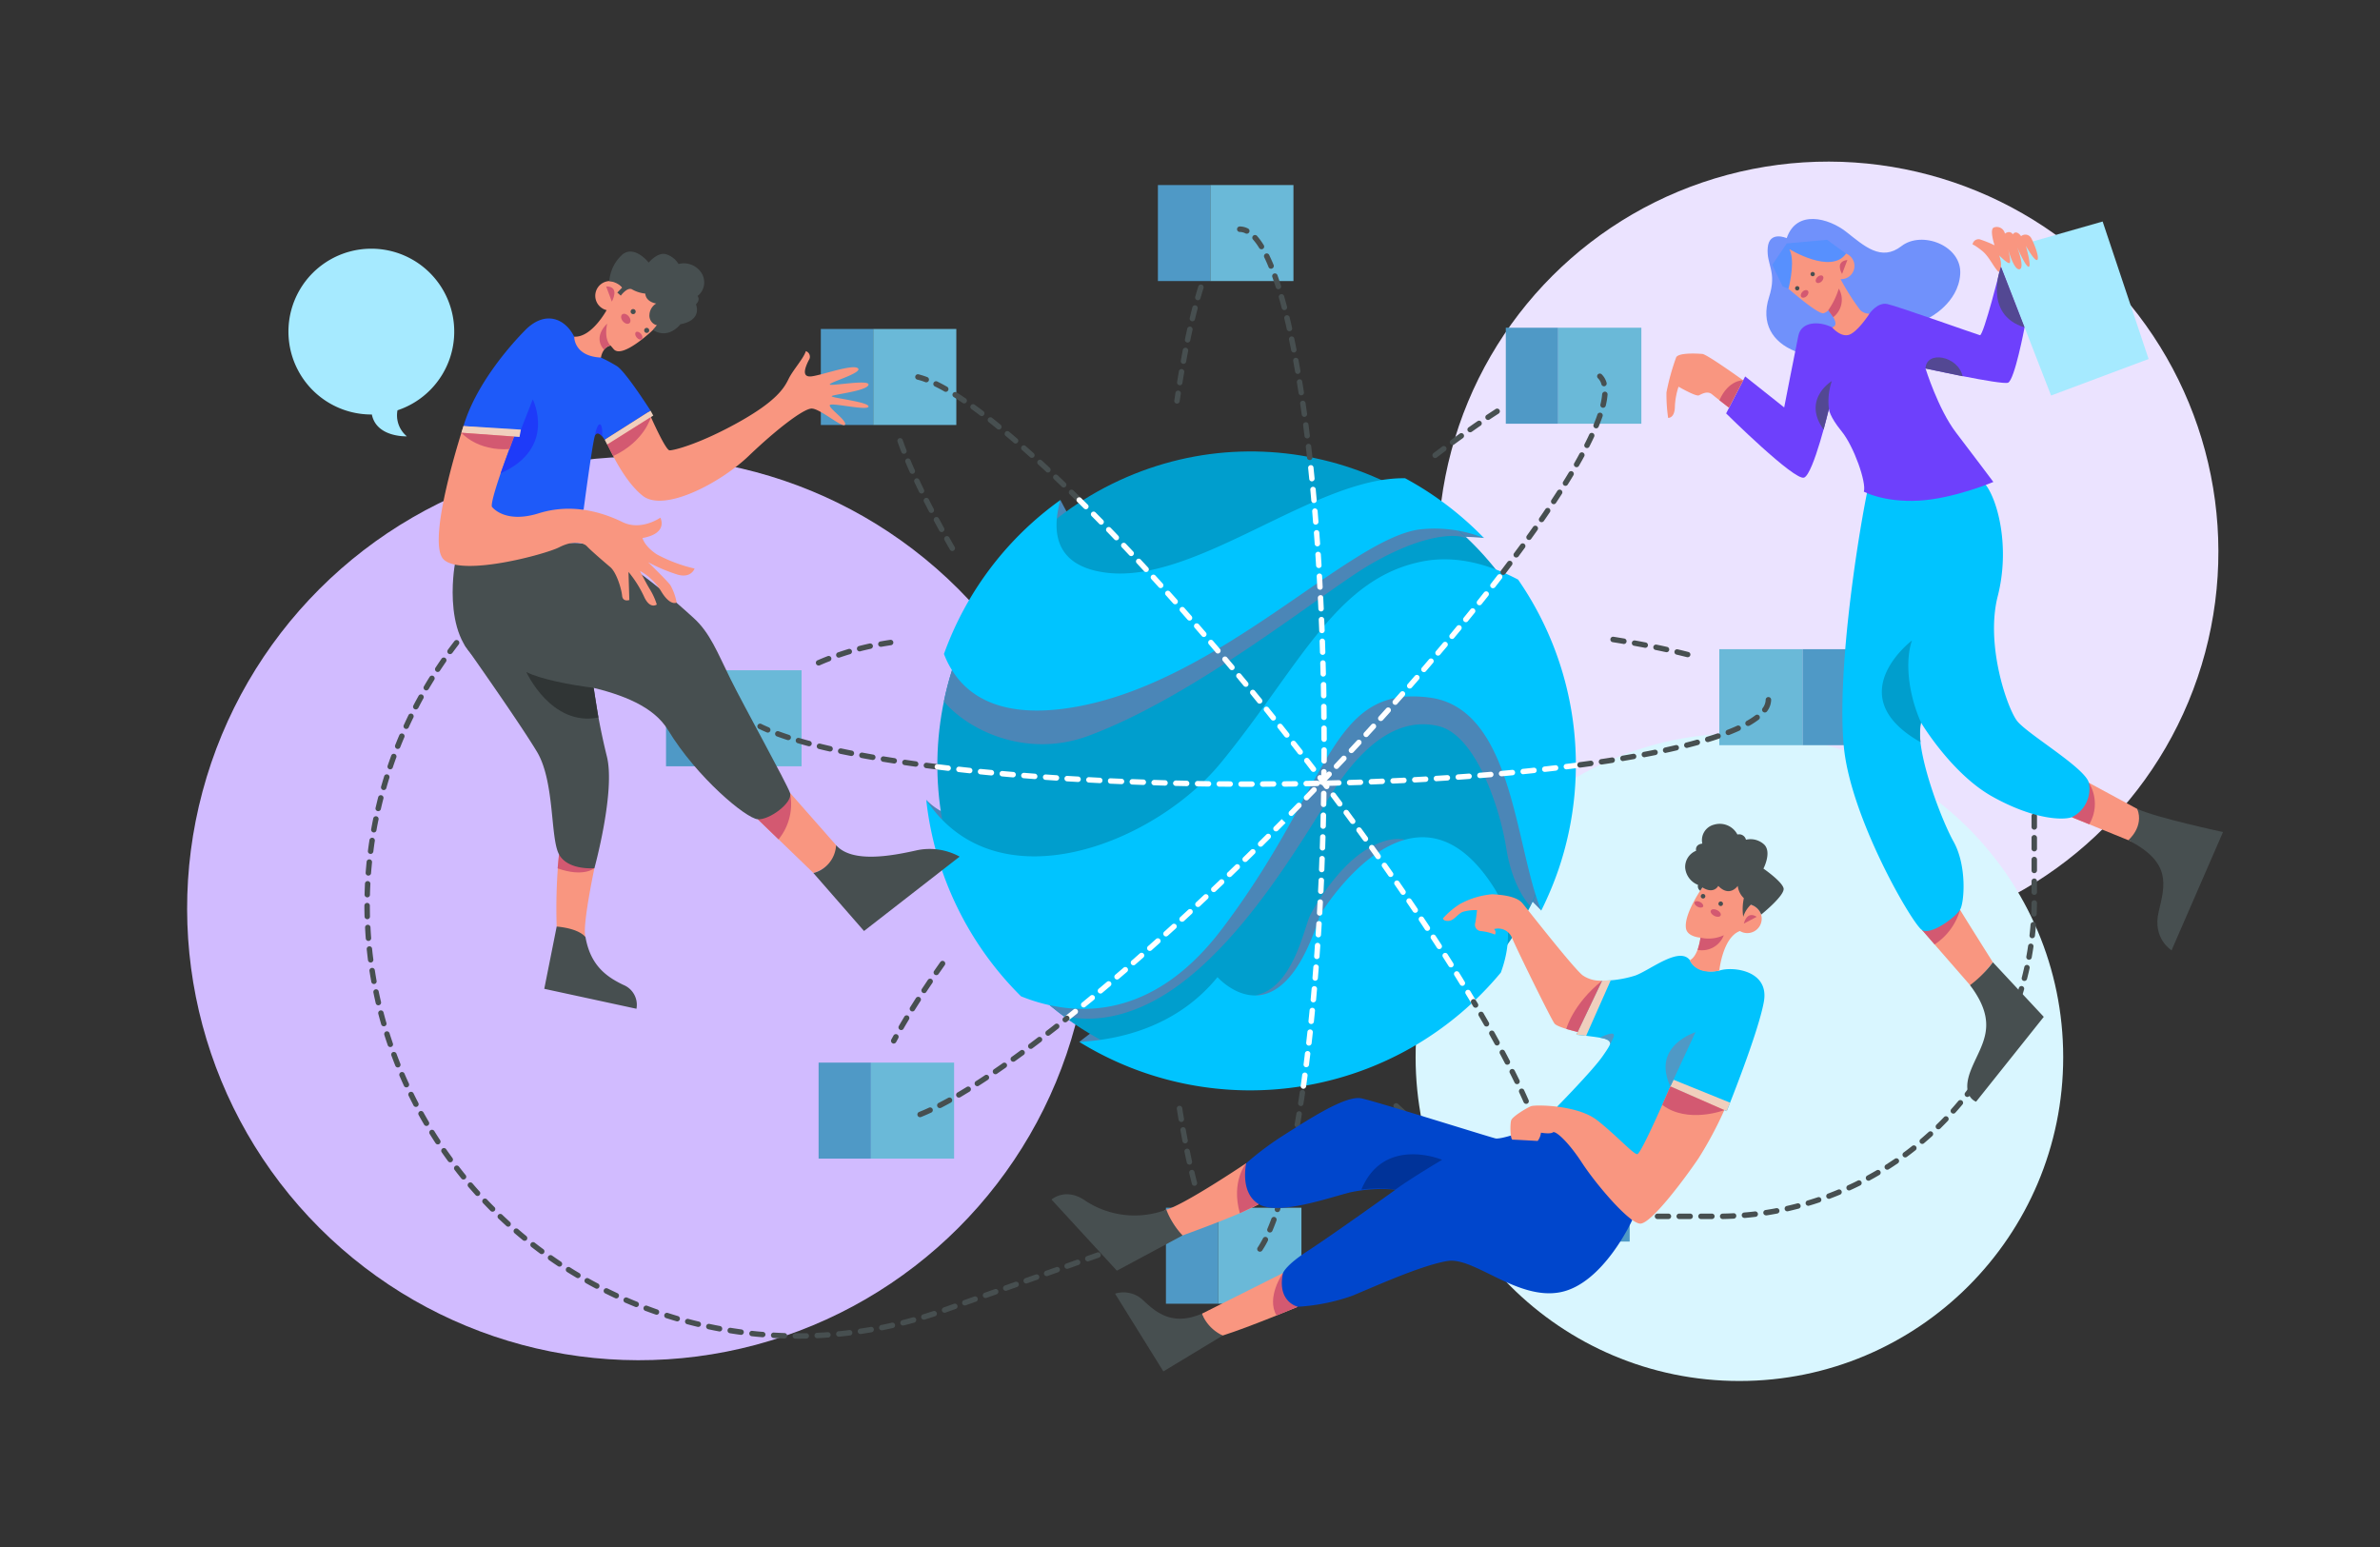 <svg xmlns="http://www.w3.org/2000/svg" width="417.716" height="271.575" viewBox="0 0 417.716 271.575">
  <rect x="0" y="0" width="417.716" height="271.575" fill="#333333" stroke="none"/>
  <g id="_3" data-name="3" transform="translate(21.155 24.349)">
    <g id="Network_00000157288462258366919780000007225392054994050439_">
      <g id="background_00000005968402223539552290000009413986211959971996_">
        <g id="Grupo_1094819" data-name="Grupo 1094819">
          <circle id="Elipse_11095" data-name="Elipse 11095" cx="79.29" cy="79.29" r="79.29" transform="translate(-21.155 135.093) rotate(-45)" fill="#d1bbff"/>
        </g>
        <g id="Grupo_1094820" data-name="Grupo 1094820">
          <circle id="Elipse_11096" data-name="Elipse 11096" cx="68.48" cy="68.48" r="68.48" transform="translate(202.872 72.495) rotate(-45)" fill="#ebe3ff"/>
        </g>
        <g id="Grupo_1094821" data-name="Grupo 1094821">
          <circle id="Elipse_11097" data-name="Elipse 11097" cx="56.83" cy="56.83" r="56.83" transform="translate(227.3 104.37)" fill="#d9f6ff"/>
        </g>
      </g>
      <g id="speech_bubble_00000128443811111852372720000002601265980196902305_">
        <path id="Trazado_836697" data-name="Trazado 836697" d="M44.02,19.3a14.552,14.552,0,0,1,4.59,28.36,4.785,4.785,0,0,0,1.64,4.57s-5.33.23-6.14-3.83h-.09a14.55,14.55,0,0,1,0-29.1Z" fill="#a6eaff"/>
      </g>
      <g id="object_00000020394386007509311700000006651757872927426180_">
        <g id="Grupo_1094919" data-name="Grupo 1094919">
          <g id="Grupo_1094829" data-name="Grupo 1094829">
            <g id="Grupo_1094828" data-name="Grupo 1094828">
              <g id="Grupo_1094823" data-name="Grupo 1094823">
                <g id="Grupo_1094822" data-name="Grupo 1094822">
                  <rect id="Rectángulo_387408" data-name="Rectángulo 387408" width="9.19" height="16.85" transform="translate(95.74 93.29)" fill="#4f99c6"/>
                </g>
              </g>
              <g id="Grupo_1094825" data-name="Grupo 1094825">
                <g id="Grupo_1094824" data-name="Grupo 1094824">
                  <path id="Trazado_836698" data-name="Trazado 836698" d="M119.53,93.29h0Z" fill="#3b6778"/>
                </g>
              </g>
              <g id="Grupo_1094827" data-name="Grupo 1094827">
                <g id="Grupo_1094826" data-name="Grupo 1094826">
                  <rect id="Rectángulo_387409" data-name="Rectángulo 387409" width="14.59" height="16.85" transform="translate(104.94 93.29)" fill="#6ab9d8"/>
                </g>
              </g>
            </g>
          </g>
          <g id="Grupo_1094837" data-name="Grupo 1094837">
            <g id="Grupo_1094836" data-name="Grupo 1094836">
              <g id="Grupo_1094831" data-name="Grupo 1094831">
                <g id="Grupo_1094830" data-name="Grupo 1094830">
                  <rect id="Rectángulo_387410" data-name="Rectángulo 387410" width="9.2" height="16.85" transform="translate(243.13 33.17)" fill="#4f99c6"/>
                </g>
              </g>
              <g id="Grupo_1094833" data-name="Grupo 1094833">
                <g id="Grupo_1094832" data-name="Grupo 1094832">
                  <path id="Trazado_836699" data-name="Trazado 836699" d="M266.92,33.17h0Z" fill="#3b6778"/>
                </g>
              </g>
              <g id="Grupo_1094835" data-name="Grupo 1094835">
                <g id="Grupo_1094834" data-name="Grupo 1094834">
                  <rect id="Rectángulo_387411" data-name="Rectángulo 387411" width="14.59" height="16.85" transform="translate(252.33 33.17)" fill="#6ab9d8"/>
                </g>
              </g>
            </g>
          </g>
          <g id="Grupo_1094845" data-name="Grupo 1094845">
            <g id="Grupo_1094844" data-name="Grupo 1094844">
              <g id="Grupo_1094839" data-name="Grupo 1094839">
                <g id="Grupo_1094838" data-name="Grupo 1094838">
                  <rect id="Rectángulo_387412" data-name="Rectángulo 387412" width="9.2" height="16.85" transform="translate(182.07 8.13)" fill="#4f99c6"/>
                </g>
              </g>
              <g id="Grupo_1094841" data-name="Grupo 1094841">
                <g id="Grupo_1094840" data-name="Grupo 1094840">
                  <path id="Trazado_836700" data-name="Trazado 836700" d="M205.86,8.13h0Z" fill="#3b6778"/>
                </g>
              </g>
              <g id="Grupo_1094843" data-name="Grupo 1094843">
                <g id="Grupo_1094842" data-name="Grupo 1094842">
                  <rect id="Rectángulo_387413" data-name="Rectángulo 387413" width="14.59" height="16.85" transform="translate(191.27 8.13)" fill="#6ab9d8"/>
                </g>
              </g>
            </g>
          </g>
          <g id="Grupo_1094853" data-name="Grupo 1094853">
            <g id="Grupo_1094852" data-name="Grupo 1094852">
              <g id="Grupo_1094847" data-name="Grupo 1094847">
                <g id="Grupo_1094846" data-name="Grupo 1094846">
                  <rect id="Rectángulo_387414" data-name="Rectángulo 387414" width="9.19" height="16.85" transform="translate(122.91 33.39)" fill="#4f99c6"/>
                </g>
              </g>
              <g id="Grupo_1094849" data-name="Grupo 1094849">
                <g id="Grupo_1094848" data-name="Grupo 1094848">
                  <path id="Trazado_836701" data-name="Trazado 836701" d="M146.7,33.39h0Z" fill="#3b6778"/>
                </g>
              </g>
              <g id="Grupo_1094851" data-name="Grupo 1094851">
                <g id="Grupo_1094850" data-name="Grupo 1094850">
                  <rect id="Rectángulo_387415" data-name="Rectángulo 387415" width="14.59" height="16.85" transform="translate(132.1 33.39)" fill="#6ab9d8"/>
                </g>
              </g>
            </g>
          </g>
          <g id="Grupo_1094861" data-name="Grupo 1094861">
            <g id="Grupo_1094860" data-name="Grupo 1094860">
              <g id="Grupo_1094855" data-name="Grupo 1094855">
                <g id="Grupo_1094854" data-name="Grupo 1094854">
                  <rect id="Rectángulo_387416" data-name="Rectángulo 387416" width="9.19" height="16.85" transform="translate(122.52 162.15)" fill="#4f99c6"/>
                </g>
              </g>
              <g id="Grupo_1094857" data-name="Grupo 1094857">
                <g id="Grupo_1094856" data-name="Grupo 1094856">
                  <path id="Trazado_836702" data-name="Trazado 836702" d="M146.3,162.15h0Z" fill="#3b6778"/>
                </g>
              </g>
              <g id="Grupo_1094859" data-name="Grupo 1094859">
                <g id="Grupo_1094858" data-name="Grupo 1094858">
                  <rect id="Rectángulo_387417" data-name="Rectángulo 387417" width="14.59" height="16.85" transform="translate(131.71 162.15)" fill="#6ab9d8"/>
                </g>
              </g>
            </g>
          </g>
          <g id="Grupo_1094869" data-name="Grupo 1094869">
            <g id="Grupo_1094868" data-name="Grupo 1094868">
              <g id="Grupo_1094863" data-name="Grupo 1094863">
                <g id="Grupo_1094862" data-name="Grupo 1094862">
                  <rect id="Rectángulo_387418" data-name="Rectángulo 387418" width="9.19" height="16.85" transform="translate(183.48 187.62)" fill="#4f99c6"/>
                </g>
              </g>
              <g id="Grupo_1094865" data-name="Grupo 1094865">
                <g id="Grupo_1094864" data-name="Grupo 1094864">
                  <path id="Trazado_836703" data-name="Trazado 836703" d="M207.26,187.62h0Z" fill="#3b6778"/>
                </g>
              </g>
              <g id="Grupo_1094867" data-name="Grupo 1094867">
                <g id="Grupo_1094866" data-name="Grupo 1094866">
                  <rect id="Rectángulo_387419" data-name="Rectángulo 387419" width="14.59" height="16.85" transform="translate(192.67 187.62)" fill="#6ab9d8"/>
                </g>
              </g>
            </g>
          </g>
          <g id="Grupo_1094877" data-name="Grupo 1094877">
            <g id="Grupo_1094876" data-name="Grupo 1094876">
              <g id="Grupo_1094871" data-name="Grupo 1094871">
                <g id="Grupo_1094870" data-name="Grupo 1094870">
                  <rect id="Rectángulo_387420" data-name="Rectángulo 387420" width="9.19" height="16.85" transform="translate(255.68 176.71)" fill="#4f99c6"/>
                </g>
              </g>
              <g id="Grupo_1094873" data-name="Grupo 1094873">
                <g id="Grupo_1094872" data-name="Grupo 1094872">
                  <path id="Trazado_836704" data-name="Trazado 836704" d="M241.08,176.71h0Z" fill="#3b6778"/>
                </g>
              </g>
              <g id="Grupo_1094875" data-name="Grupo 1094875">
                <g id="Grupo_1094874" data-name="Grupo 1094874">
                  <rect id="Rectángulo_387421" data-name="Rectángulo 387421" width="14.59" height="16.85" transform="translate(241.08 176.71)" fill="#6ab9d8"/>
                </g>
              </g>
            </g>
          </g>
          <g id="Grupo_1094885" data-name="Grupo 1094885">
            <g id="Grupo_1094884" data-name="Grupo 1094884">
              <g id="Grupo_1094879" data-name="Grupo 1094879">
                <g id="Grupo_1094878" data-name="Grupo 1094878">
                  <rect id="Rectángulo_387422" data-name="Rectángulo 387422" width="9.19" height="16.85" transform="translate(295.19 89.59)" fill="#4f99c6"/>
                </g>
              </g>
              <g id="Grupo_1094881" data-name="Grupo 1094881">
                <g id="Grupo_1094880" data-name="Grupo 1094880">
                  <path id="Trazado_836705" data-name="Trazado 836705" d="M280.6,89.59h0Z" fill="#3b6778"/>
                </g>
              </g>
              <g id="Grupo_1094883" data-name="Grupo 1094883">
                <g id="Grupo_1094882" data-name="Grupo 1094882">
                  <rect id="Rectángulo_387423" data-name="Rectángulo 387423" width="14.59" height="16.85" transform="translate(280.6 89.59)" fill="#6ab9d8"/>
                </g>
              </g>
            </g>
          </g>
          <g id="Grupo_1094898" data-name="Grupo 1094898">
            <g id="Grupo_1094886" data-name="Grupo 1094886">
              <path id="Trazado_836706" data-name="Trazado 836706" d="M249.36,135.46l-2.91-2.94,2.27-.93Z" fill="#4b86b7"/>
            </g>
            <g id="Grupo_1094887" data-name="Grupo 1094887">
              <path id="Trazado_836707" data-name="Trazado 836707" d="M168.26,158.52s3.8-2.88,4.34-3.47,1.01,3.63,1.01,3.63Z" fill="#4b86b7"/>
            </g>
            <g id="Grupo_1094888" data-name="Grupo 1094888">
              <path id="Trazado_836708" data-name="Trazado 836708" d="M141.42,116.03a10.433,10.433,0,0,0,5.79,3.09c3.26.33-2.85,3.56-2.85,3.56Z" fill="#4b86b7"/>
            </g>
            <g id="Grupo_1094889" data-name="Grupo 1094889">
              <path id="Trazado_836709" data-name="Trazado 836709" d="M239.3,70.07s-5.59-.56-7.46.11-.03-3.21-.03-3.21l5.66,1.92Z" fill="#4b86b7"/>
            </g>
            <g id="Grupo_1094890" data-name="Grupo 1094890">
              <path id="Trazado_836710" data-name="Trazado 836710" d="M164.95,63.4l1.99,3.74-4.07,1.3Z" fill="#4b86b7"/>
            </g>
            <g id="Grupo_1094891" data-name="Grupo 1094891">
              <circle id="Elipse_11098" data-name="Elipse 11098" cx="54.97" cy="54.97" r="54.97" transform="matrix(0.908, -0.42, 0.42, 0.908, 125.368, 83.065)" fill="#009ecd"/>
            </g>
            <g id="Grupo_1094892" data-name="Grupo 1094892">
              <path id="Trazado_836711" data-name="Trazado 836711" d="M225.41,123.04s-3.08-1.05-7.91,2.49c-4.01,2.94-7.64,8.55-8.72,10.78s-2.99,12.86-9.69,14.05c0,0,23.16,1.61,25.67-1.56S225.41,123.04,225.41,123.04Z" fill="#4b86b7"/>
            </g>
            <g id="Grupo_1094893" data-name="Grupo 1094893">
              <path id="Trazado_836712" data-name="Trazado 836712" d="M248.33,132.57a18.461,18.461,0,0,1-.92,2.08s-3.06-2.94-4.2-10.15-5.37-19.8-11.83-21.39-12.9,2.36-18.96,12.05-15.25,25.06-26.84,33.49-20.27,5.18-20.27,5.18-1.89-1.45-2.22-1.76c0,0,48-59.16,58.94-61.61s23.74,12.53,26.65,20.77C251.57,119.48,248.33,132.57,248.33,132.57Z" fill="#4b86b7"/>
            </g>
            <g id="Grupo_1094894" data-name="Grupo 1094894">
              <path id="Trazado_836713" data-name="Trazado 836713" d="M219.14,66.1c-12.05,4.44-24.61,17.5-45.87,15.47-9.75-.93-13.26-5.49-14.22-10.16A54.636,54.636,0,0,0,146.28,92.2a53.521,53.521,0,0,0-1.77,6.56c4.26,5.08,14.51,10.06,25.36,6.04,19.02-7.04,41.32-25.34,49.45-30.07,10.84-6.3,16-4.88,16-4.88s.39.11.99.29a55.148,55.148,0,0,0-9.06-7.01C224.78,64.04,222.05,65.03,219.14,66.1Z" fill="#4b86b7"/>
            </g>
            <g id="Grupo_1094895" data-name="Grupo 1094895">
              <path id="Trazado_836714" data-name="Trazado 836714" d="M165.45,100.05c26.76-3.45,50.5-30.65,63.17-31.54a23.49,23.49,0,0,1,10.68,1.57,56.838,56.838,0,0,0-13.84-10.49c-15.77-.28-36.53,18.47-52.32,16.59-9.22-1.1-9.74-7.24-8.18-12.77a56.816,56.816,0,0,0-20.44,27.02C146.8,96.36,152.39,101.73,165.45,100.05Z" fill="#00c4ff"/>
            </g>
            <g id="Grupo_1094896" data-name="Grupo 1094896">
              <path id="Trazado_836715" data-name="Trazado 836715" d="M193.23,138.8c19.28-25.37,18.85-42.95,36.44-40.73,14.76,1.86,15.02,26.09,19.68,37.4a59.333,59.333,0,0,0,3.03-7.22,57.08,57.08,0,0,0-7.09-50.87c-4.9-2.59-10.82-4.39-16.9-3.17-15.1,3.03-21.34,18.26-35.22,35.26-11.66,14.28-39.38,25.29-51.76,6.56a57.34,57.34,0,0,0,16.63,34.48C165.99,153.73,180.26,155.87,193.23,138.8Z" fill="#00c4ff"/>
            </g>
            <g id="Grupo_1094897" data-name="Grupo 1094897">
              <path id="Trazado_836716" data-name="Trazado 836716" d="M240.98,131.33c-14.22-22.18-30.45,4.88-30.45,4.88-7.22,23.14-18,10.94-18,10.94-7.25,8.89-17.5,11.02-24.27,11.36a57.138,57.138,0,0,0,74-12.17C244.11,141.31,244.09,136.19,240.98,131.33Z" fill="#00c4ff"/>
            </g>
          </g>
          <g id="Grupo_1094899" data-name="Grupo 1094899">
            <path id="Trazado_836717" data-name="Trazado 836717" d="M122.52,92.46a.489.489,0,0,1-.44-.29.472.472,0,0,1,.25-.63c.58-.25,1.17-.5,1.78-.73a.478.478,0,1,1,.35.89q-.9.345-1.74.72A.544.544,0,0,1,122.52,92.46Zm3.55-1.38a.471.471,0,0,1-.45-.32.48.48,0,0,1,.3-.61c.6-.2,1.21-.4,1.83-.59a.475.475,0,1,1,.27.91c-.61.18-1.21.38-1.8.58A.4.4,0,0,1,126.07,91.08Zm3.65-1.1a.478.478,0,0,1-.12-.94c.61-.16,1.24-.31,1.87-.45a.493.493,0,0,1,.57.36.48.48,0,0,1-.36.57c-.62.14-1.24.28-1.84.44A.254.254,0,0,1,129.72,89.98Zm3.73-.81a.474.474,0,0,1-.09-.94c.57-.1,1.14-.2,1.73-.28a.475.475,0,0,1,.14.94c-.57.09-1.14.18-1.7.28Z" fill="#474f50"/>
          </g>
          <g id="Grupo_1094900" data-name="Grupo 1094900">
            <path id="Trazado_836718" data-name="Trazado 836718" d="M143.34,110.71h-.06l-1.9-.24a.479.479,0,0,1,.13-.95q.93.12,1.89.24a.467.467,0,0,1,.41.53A.475.475,0,0,1,143.34,110.71Zm-3.78-.5h-.07q-.96-.135-1.89-.27a.475.475,0,0,1,.14-.94l1.88.27a.489.489,0,0,1,.41.54A.474.474,0,0,1,139.56,110.21Zm-3.78-.55a.17.17,0,0,1-.07-.01q-.96-.15-1.89-.3a.477.477,0,0,1-.39-.55.465.465,0,0,1,.55-.39c.62.1,1.24.2,1.88.3a.474.474,0,0,1,.4.54A.484.484,0,0,1,135.78,109.66Zm-3.76-.62a.22.22,0,0,1-.08-.01c-.64-.11-1.27-.22-1.88-.34a.479.479,0,1,1,.18-.94c.61.11,1.24.23,1.87.34a.477.477,0,0,1,.39.55A.5.5,0,0,1,132.02,109.04Zm-3.75-.7a.277.277,0,0,1-.09-.01c-.64-.13-1.26-.25-1.88-.38a.481.481,0,0,1-.37-.57.486.486,0,0,1,.57-.37c.61.13,1.23.26,1.86.38a.478.478,0,0,1,.38.56A.489.489,0,0,1,128.27,108.34Zm-3.73-.79a.448.448,0,0,1-.11-.01c-.64-.14-1.26-.29-1.87-.44a.479.479,0,0,1,.23-.93c.6.15,1.22.29,1.85.44a.476.476,0,0,1-.1.94Zm-3.71-.92a.5.5,0,0,1-.12-.02c-.64-.17-1.25-.34-1.85-.52a.475.475,0,1,1,.27-.91q.885.255,1.83.51a.478.478,0,0,1-.13.94Zm-3.65-1.08a.772.772,0,0,1-.15-.02c-.64-.21-1.24-.42-1.82-.63a.475.475,0,1,1,.33-.89c.57.21,1.16.41,1.79.62a.479.479,0,0,1,.31.6A.493.493,0,0,1,117.18,105.55Zm-3.58-1.32a.433.433,0,0,1-.19-.04c-.49-.21-.95-.42-1.39-.63a.479.479,0,0,1,.42-.86c.42.21.87.41,1.34.61a.482.482,0,0,1,.25.63A.455.455,0,0,1,113.6,104.23Z" fill="#474f50"/>
          </g>
          <g id="Grupo_1094901" data-name="Grupo 1094901">
            <path id="Trazado_836719" data-name="Trazado 836719" d="M198.57,113.75h-1.91a.475.475,0,0,1,.01-.95h1.91a.48.48,0,0,1,.48.48A.508.508,0,0,1,198.57,113.75Zm1.9-.01a.48.48,0,0,1-.01-.96l1.91-.01h0a.485.485,0,0,1,.48.47.478.478,0,0,1-.47.48l-1.91.02Zm-5.72-.01h0l-1.91-.01a.475.475,0,0,1,.01-.95h0l1.91.01a.472.472,0,0,1,.47.48A.478.478,0,0,1,194.75,113.73Zm9.54-.01a.485.485,0,0,1-.48-.47.478.478,0,0,1,.47-.48l1.91-.02h.01a.485.485,0,0,1,.48.47.478.478,0,0,1-.47.48l-1.92.02Zm-13.35-.02h0l-1.91-.03a.475.475,0,0,1,.01-.95h.01l1.91.03a.478.478,0,0,1,.47.48A.5.5,0,0,1,190.94,113.7Zm17.16-.04a.48.48,0,0,1-.01-.96l1.91-.04h.01a.48.48,0,0,1,.01.96l-1.92.04Zm-20.98-.03h0l-1.92-.04a.487.487,0,0,1-.47-.49.534.534,0,0,1,.49-.47l1.9.04a.487.487,0,0,1,.47.49A.463.463,0,0,1,187.12,113.63Zm24.8-.05a.483.483,0,0,1-.48-.46.478.478,0,0,1,.46-.49l1.91-.05a.486.486,0,0,1,.49.46.478.478,0,0,1-.46.49l-1.91.05Zm-28.61-.04h-.01l-1.91-.06a.478.478,0,0,1-.46-.49.507.507,0,0,1,.49-.46l1.91.06a.475.475,0,0,1-.02.95Zm32.42-.06a.475.475,0,0,1-.02-.95l1.9-.06a.485.485,0,0,1,.49.46.478.478,0,0,1-.46.49l-1.91.06Zm-36.23-.06h-.02l-1.91-.07a.48.48,0,0,1,.02-.96h.02l1.9.07a.48.48,0,0,1-.01.96Zm40.04-.08a.476.476,0,0,1-.48-.46.487.487,0,0,1,.46-.5l1.9-.08a.463.463,0,0,1,.5.46.48.48,0,0,1-.46.5l-1.91.08Zm-43.86-.06h-.02l-1.91-.08a.466.466,0,0,1-.45-.5.435.435,0,0,1,.5-.45l1.9.08a.481.481,0,0,1,.46.5A.475.475,0,0,1,175.68,113.28Zm47.67-.1a.488.488,0,0,1-.48-.45.479.479,0,0,1,.45-.5l1.9-.09a.45.45,0,0,1,.5.45.479.479,0,0,1-.45.5l-1.91.09Zm-51.48-.08h-.02l-1.91-.1a.479.479,0,0,1-.45-.5.461.461,0,0,1,.5-.45l1.9.1a.472.472,0,0,1,.45.5A.459.459,0,0,1,171.87,113.1Zm55.29-.11a.488.488,0,0,1-.48-.45.479.479,0,0,1,.45-.5l1.9-.11a.454.454,0,0,1,.5.45.472.472,0,0,1-.45.5l-1.91.11Zm-59.1-.09h-.03l-1.91-.11a.488.488,0,0,1-.45-.51.476.476,0,0,1,.51-.45l1.9.11a.479.479,0,0,1,.45.5A.474.474,0,0,1,168.06,112.9Zm62.91-.13a.48.48,0,0,1-.03-.96l1.9-.12a.476.476,0,0,1,.07.95l-1.91.12A.037.037,0,0,1,230.97,112.77Zm-66.71-.11h-.03c-.64-.04-1.27-.09-1.9-.13a.479.479,0,0,1-.44-.51.484.484,0,0,1,.51-.44c.63.04,1.26.09,1.9.13a.473.473,0,0,1,.44.51A.48.48,0,0,1,164.26,112.66Zm70.52-.15a.464.464,0,0,1-.47-.44.479.479,0,0,1,.44-.51l1.9-.14a.493.493,0,0,1,.51.44.479.479,0,0,1-.44.51l-1.9.14Zm-74.33-.12h-.04l-1.9-.15a.479.479,0,0,1-.44-.51.493.493,0,0,1,.51-.44l1.9.15a.479.479,0,0,1,.44.51A.464.464,0,0,1,160.45,112.39Zm78.13-.17a.476.476,0,0,1-.03-.95c.64-.05,1.27-.1,1.9-.16a.493.493,0,0,1,.52.43.487.487,0,0,1-.43.52c-.63.05-1.26.11-1.9.16Zm-81.93-.13h-.04c-.64-.05-1.27-.11-1.9-.17a.477.477,0,0,1,.09-.95c.63.06,1.26.11,1.9.17a.465.465,0,0,1,.43.51A.487.487,0,0,1,156.65,112.09Zm85.73-.19a.477.477,0,0,1-.47-.43.487.487,0,0,1,.43-.52l1.9-.18a.481.481,0,0,1,.52.43.474.474,0,0,1-.43.52l-1.9.18Zm-89.53-.15h-.05c-.64-.06-1.27-.12-1.9-.19a.477.477,0,0,1,.09-.95l1.9.18a.487.487,0,0,1,.43.52A.477.477,0,0,1,152.85,111.75Zm93.33-.21a.476.476,0,0,1-.04-.95c.64-.06,1.27-.13,1.89-.2a.478.478,0,0,1,.52.42.466.466,0,0,1-.42.52c-.63.07-1.26.13-1.9.2A.434.434,0,0,0,246.18,111.54Zm-97.13-.17H149l-1.9-.21a.478.478,0,0,1,.11-.95c.62.07,1.26.14,1.89.21a.477.477,0,0,1-.05.95Zm100.92-.24a.468.468,0,0,1-.47-.42.481.481,0,0,1,.42-.53c.64-.07,1.27-.15,1.89-.22a.467.467,0,0,1,.53.42.481.481,0,0,1-.42.53c-.63.08-1.26.15-1.9.22Zm-104.71-.19h-.06c-.64-.08-1.27-.15-1.9-.23a.467.467,0,0,1-.41-.53.46.46,0,0,1,.53-.41c.62.08,1.25.15,1.89.23a.481.481,0,0,1,.42.53A.467.467,0,0,1,145.26,110.94Zm108.5-.26a.477.477,0,0,1-.06-.95q.96-.12,1.89-.24a.479.479,0,1,1,.13.95c-.62.08-1.26.16-1.89.24Z" fill="#fff"/>
          </g>
          <g id="Grupo_1094902" data-name="Grupo 1094902">
            <path id="Trazado_836720" data-name="Trazado 836720" d="M256.15,110.37a.474.474,0,0,1-.47-.41.482.482,0,0,1,.41-.54c.64-.09,1.27-.17,1.89-.26a.48.48,0,0,1,.54.41.475.475,0,0,1-.41.54c-.62.09-1.25.18-1.89.26Zm3.77-.54a.478.478,0,0,1-.07-.95c.64-.09,1.26-.19,1.88-.29a.481.481,0,0,1,.15.95c-.62.1-1.25.2-1.89.29Zm3.77-.6a.472.472,0,0,1-.47-.4.477.477,0,0,1,.39-.55c.64-.11,1.26-.22,1.87-.33a.478.478,0,0,1,.55.38.47.47,0,0,1-.38.55q-.93.165-1.89.33C263.75,109.23,263.72,109.23,263.69,109.23Zm3.76-.67a.489.489,0,0,1-.47-.39.478.478,0,0,1,.38-.56c.63-.12,1.26-.24,1.87-.37a.476.476,0,0,1,.56.37.471.471,0,0,1-.37.56c-.61.12-1.24.25-1.88.37A.149.149,0,0,1,267.45,108.56Zm3.74-.76a.481.481,0,0,1-.11-.95c.63-.14,1.25-.28,1.85-.42a.473.473,0,1,1,.22.92c-.61.14-1.23.29-1.87.42A.161.161,0,0,1,271.19,107.8Zm3.71-.88a.469.469,0,0,1-.46-.36.475.475,0,0,1,.34-.58c.63-.16,1.24-.32,1.83-.49a.478.478,0,0,1,.26.92c-.6.17-1.22.33-1.85.49A.254.254,0,0,1,274.9,106.92Zm3.68-1.02a.48.48,0,0,1-.14-.94c.63-.19,1.23-.38,1.8-.58a.481.481,0,0,1,.31.91c-.58.2-1.19.4-1.83.59A.365.365,0,0,1,278.58,105.9Zm3.6-1.23a.476.476,0,0,1-.17-.92c.62-.24,1.19-.48,1.73-.73a.477.477,0,0,1,.39.87c-.55.25-1.15.5-1.78.75A.467.467,0,0,1,282.18,104.67Zm3.47-1.6a.491.491,0,0,1-.42-.24.476.476,0,0,1,.18-.65,13.737,13.737,0,0,0,1.54-1,.478.478,0,1,1,.58.76,14.309,14.309,0,0,1-1.65,1.08A.682.682,0,0,1,285.65,103.07Zm2.94-2.37a.48.48,0,0,1-.39-.76,2.5,2.5,0,0,0,.54-1.47.48.48,0,0,1,.96,0,3.424,3.424,0,0,1-.72,2.03A.488.488,0,0,1,288.59,100.7Z" fill="#474f50"/>
          </g>
          <g id="Grupo_1094903" data-name="Grupo 1094903">
            <path id="Trazado_836721" data-name="Trazado 836721" d="M275.05,91a.487.487,0,0,1-.12-.01c-.6-.15-1.21-.3-1.84-.45a.471.471,0,0,1-.35-.57.459.459,0,0,1,.57-.35c.64.15,1.26.3,1.86.46a.463.463,0,0,1,.34.58A.486.486,0,0,1,275.05,91Zm-3.71-.88a.34.34,0,0,1-.1-.01q-.915-.195-1.86-.39a.475.475,0,0,1,.19-.93c.64.13,1.26.26,1.87.4a.47.47,0,0,1-.1.93Zm-3.74-.77a.277.277,0,0,1-.09-.01c-.61-.12-1.24-.23-1.87-.35a.468.468,0,0,1-.38-.55.473.473,0,0,1,.55-.38c.64.11,1.26.23,1.88.35a.478.478,0,0,1,.38.56A.464.464,0,0,1,267.6,89.35Zm-3.75-.67a.22.22,0,0,1-.08-.01c-.62-.11-1.24-.21-1.88-.31a.484.484,0,0,1-.4-.55.479.479,0,0,1,.55-.4c.64.1,1.27.21,1.89.31a.484.484,0,0,1-.08.96Z" fill="#474f50"/>
          </g>
          <g id="Grupo_1094904" data-name="Grupo 1094904">
            <path id="Trazado_836722" data-name="Trazado 836722" d="M185.42,46.49h-.07a.474.474,0,0,1-.4-.54l.2-1.34a.48.48,0,0,1,.54-.4.474.474,0,0,1,.4.54l-.2,1.33A.474.474,0,0,1,185.42,46.49Zm.5-3.22a.22.22,0,0,1-.08-.01.484.484,0,0,1-.4-.55c.1-.64.21-1.27.31-1.89a.47.47,0,0,1,.55-.39.477.477,0,0,1,.39.55c-.11.62-.21,1.24-.31,1.88A.456.456,0,0,1,185.92,43.27Zm.64-3.76a.277.277,0,0,1-.09-.01.473.473,0,0,1-.38-.55c.12-.64.23-1.27.35-1.88a.483.483,0,0,1,.56-.38.478.478,0,0,1,.38.56c-.12.61-.24,1.23-.35,1.87A.473.473,0,0,1,186.56,39.51Zm.73-3.74a.34.34,0,0,1-.1-.01.476.476,0,0,1-.37-.56c.13-.64.27-1.26.4-1.87a.477.477,0,0,1,.93.21c-.14.61-.27,1.23-.4,1.86A.472.472,0,0,1,187.29,35.77Zm.83-3.73a.41.41,0,0,1-.11-.01.476.476,0,0,1-.35-.58c.15-.64.31-1.26.46-1.86a.475.475,0,1,1,.92.24c-.16.6-.31,1.21-.46,1.84A.468.468,0,0,1,188.12,32.04Zm.96-3.69a.585.585,0,0,1-.13-.02.484.484,0,0,1-.33-.59c.18-.64.36-1.25.55-1.84a.478.478,0,0,1,.91.29c-.18.58-.36,1.19-.54,1.81A.469.469,0,0,1,189.08,28.35Z" fill="#474f50"/>
          </g>
          <g id="Grupo_1094905" data-name="Grupo 1094905">
            <path id="Trazado_836723" data-name="Trazado 836723" d="M208.71,56.39a.468.468,0,0,1-.47-.42q-.105-.96-.21-1.89a.481.481,0,0,1,.42-.53.489.489,0,0,1,.53.42c.07.63.14,1.26.21,1.9a.481.481,0,0,1-.42.53A.127.127,0,0,0,208.71,56.39Zm-.44-3.79a.475.475,0,0,1-.47-.42c-.08-.64-.16-1.26-.24-1.89a.474.474,0,0,1,.41-.53.468.468,0,0,1,.53.41c.08.63.16,1.26.24,1.9a.474.474,0,0,1-.42.53Zm-.49-3.78a.474.474,0,0,1-.47-.41c-.09-.64-.18-1.26-.27-1.89a.474.474,0,0,1,.4-.54.494.494,0,0,1,.54.4q.135.93.27,1.89a.482.482,0,0,1-.41.54A.127.127,0,0,1,207.78,48.82Zm-.55-3.78a.482.482,0,0,1-.47-.4c-.1-.64-.2-1.26-.3-1.88a.477.477,0,0,1,.94-.16q.15.93.3,1.89a.474.474,0,0,1-.4.54A.148.148,0,0,1,207.23,45.04Zm-.61-3.76a.472.472,0,0,1-.47-.4c-.11-.63-.22-1.26-.33-1.87a.463.463,0,0,1,.38-.55.475.475,0,0,1,.55.38c.11.62.22,1.25.33,1.88a.477.477,0,0,1-.39.55C206.67,41.27,206.65,41.28,206.62,41.28Zm-.69-3.76a.489.489,0,0,1-.47-.39c-.12-.63-.25-1.26-.38-1.86a.471.471,0,0,1,.37-.56.464.464,0,0,1,.56.37c.13.61.25,1.24.38,1.88a.478.478,0,0,1-.38.56Zm-.77-3.73a.481.481,0,0,1-.47-.37c-.14-.63-.28-1.25-.43-1.85a.479.479,0,0,1,.93-.23c.15.61.29,1.23.43,1.87a.48.48,0,0,1-.36.57A.34.34,0,0,1,205.16,33.79Zm-.9-3.71a.469.469,0,0,1-.46-.36c-.16-.63-.33-1.24-.5-1.83a.476.476,0,0,1,.33-.59.468.468,0,0,1,.59.33c.17.6.34,1.21.51,1.85a.47.47,0,0,1-.34.58A.318.318,0,0,1,204.26,30.08Zm-1.05-3.67a.471.471,0,0,1-.45-.33c-.2-.62-.4-1.22-.6-1.79a.478.478,0,1,1,.9-.32c.2.58.41,1.19.61,1.82a.479.479,0,0,1-.31.6A.389.389,0,0,1,203.21,26.41Zm-1.28-3.59a.463.463,0,0,1-.44-.3c-.25-.61-.5-1.19-.76-1.72a.479.479,0,0,1,.86-.42c.26.55.53,1.14.79,1.77a.479.479,0,0,1-.26.62A.361.361,0,0,1,201.93,22.82Zm-1.68-3.42a.477.477,0,0,1-.41-.23,10.182,10.182,0,0,0-1.07-1.47.475.475,0,1,1,.71-.63,12.213,12.213,0,0,1,1.17,1.61.475.475,0,0,1-.16.66A.5.5,0,0,1,200.25,19.4Zm-2.58-2.73a.585.585,0,0,1-.22-.05,2.263,2.263,0,0,0-1.01-.26h0a.48.48,0,0,1,0-.96h.01a3.164,3.164,0,0,1,1.44.36.481.481,0,0,1,.21.64A.5.5,0,0,1,197.67,16.67Z" fill="#474f50"/>
          </g>
          <g id="Grupo_1094906" data-name="Grupo 1094906">
            <path id="Trazado_836724" data-name="Trazado 836724" d="M207.61,166.74h-.07a.489.489,0,0,1-.41-.54c.09-.62.18-1.25.26-1.89a.469.469,0,0,1,.54-.41.489.489,0,0,1,.41.54c-.09.64-.17,1.27-.26,1.89A.481.481,0,0,1,207.61,166.74Zm.5-3.78h-.06a.467.467,0,0,1-.41-.53c.08-.62.16-1.26.23-1.89a.478.478,0,1,1,.95.11c-.08.64-.16,1.27-.23,1.9A.485.485,0,0,1,208.11,162.96Zm.46-3.79h-.05a.481.481,0,0,1-.42-.53c.07-.62.14-1.26.21-1.89a.478.478,0,0,1,.95.11c-.07.64-.14,1.27-.21,1.9A.485.485,0,0,1,208.57,159.17Zm.41-3.79h-.05a.487.487,0,0,1-.43-.52c.06-.63.13-1.26.19-1.9a.477.477,0,0,1,.95.09c-.06.64-.13,1.27-.19,1.9A.469.469,0,0,1,208.98,155.38Zm.37-3.8h-.04a.474.474,0,0,1-.43-.52c.06-.63.11-1.26.17-1.9a.481.481,0,0,1,.52-.43.468.468,0,0,1,.43.52c-.06.64-.11,1.27-.17,1.9A.485.485,0,0,1,209.35,151.58Zm.33-3.8h-.04a.479.479,0,0,1-.44-.51l.15-1.9a.471.471,0,0,1,.51-.44.479.479,0,0,1,.44.51l-.15,1.9A.477.477,0,0,1,209.68,147.78Zm.29-3.8h-.04a.479.479,0,0,1-.44-.51c.05-.63.09-1.26.13-1.9a.476.476,0,0,1,.95.07c-.04.64-.09,1.27-.13,1.91A.462.462,0,0,1,209.97,143.98Zm.26-3.81h-.03a.488.488,0,0,1-.45-.51c.04-.63.08-1.26.12-1.9a.46.46,0,0,1,.5-.45.479.479,0,0,1,.45.5c-.04.64-.08,1.27-.12,1.91A.465.465,0,0,1,210.23,140.17Zm.23-3.81h-.03a.479.479,0,0,1-.45-.5l.1-1.9a.455.455,0,0,1,.5-.45.472.472,0,0,1,.45.5l-.1,1.91A.464.464,0,0,1,210.46,136.36Zm.19-3.81h-.02a.472.472,0,0,1-.45-.5l.09-1.9a.463.463,0,0,1,.5-.46.481.481,0,0,1,.46.5l-.09,1.91A.5.5,0,0,1,210.65,132.55Zm.17-3.81h-.02a.481.481,0,0,1-.46-.5l.07-1.9a.466.466,0,0,1,.49-.46.478.478,0,0,1,.46.49l-.07,1.91A.474.474,0,0,1,210.82,128.74Zm.14-3.81h-.02a.478.478,0,0,1-.46-.49l.06-1.91a.472.472,0,0,1,.49-.46.478.478,0,0,1,.46.49l-.06,1.91A.474.474,0,0,1,210.96,124.93Zm.1-3.81h-.01a.478.478,0,0,1-.46-.49l.04-1.91a.485.485,0,0,1,.48-.47h.01a.487.487,0,0,1,.47.49l-.04,1.91A.5.5,0,0,1,211.06,121.12Zm.09-3.82h0a.482.482,0,0,1-.48-.49l.03-1.91a.478.478,0,0,1,.48-.47h.01a.478.478,0,0,1,.47.48l-.03,1.91A.487.487,0,0,1,211.15,117.3Zm.05-3.81h0a.48.48,0,0,1-.48-.48l.02-1.91a.478.478,0,0,1,.48-.47h0a.478.478,0,0,1,.47.48l-.02,1.91A.463.463,0,0,1,211.2,113.49Zm.03-3.82h0a.48.48,0,0,1-.48-.48l.01-1.9a.48.48,0,0,1,.48-.48h0a.48.48,0,0,1,.48.48l-.01,1.91A.472.472,0,0,1,211.23,109.67Zm.01-3.81a.48.48,0,0,1-.48-.48l-.01-1.91a.478.478,0,0,1,.47-.48h0a.478.478,0,0,1,.48.47l.01,1.91a.48.48,0,0,1-.47.49Zm-.03-3.83a.485.485,0,0,1-.48-.47l-.02-1.9a.478.478,0,0,1,.47-.48h.01a.485.485,0,0,1,.48.47l.02,1.91a.472.472,0,0,1-.48.47Zm-.04-3.81a.485.485,0,0,1-.48-.47l-.03-1.91a.487.487,0,0,1,.47-.49.468.468,0,0,1,.49.47l.03,1.91a.482.482,0,0,1-.48.49Zm-.08-3.81a.485.485,0,0,1-.48-.47l-.05-1.91a.478.478,0,0,1,.46-.49h.01a.483.483,0,0,1,.48.46l.05,1.91a.48.48,0,0,1-.47.49C211.1,94.41,211.1,94.41,211.09,94.41Zm-.1-3.82a.476.476,0,0,1-.48-.46l-.06-1.91a.478.478,0,0,1,.46-.49.5.5,0,0,1,.49.46l.06,1.91a.478.478,0,0,1-.46.49Zm-.13-3.81a.476.476,0,0,1-.48-.46l-.08-1.9a.48.48,0,0,1,.46-.5.494.494,0,0,1,.5.46l.08,1.91a.478.478,0,0,1-.46.49Zm-.15-3.81a.49.49,0,0,1-.48-.46l-.09-1.9a.479.479,0,0,1,.45-.5.445.445,0,0,1,.5.45l.09,1.91a.479.479,0,0,1-.45.5Zm-.19-3.81a.488.488,0,0,1-.48-.45l-.1-1.9a.479.479,0,0,1,.45-.5.461.461,0,0,1,.5.45l.1,1.91a.479.479,0,0,1-.45.5C210.54,79.16,210.53,79.16,210.52,79.16Zm-.21-3.81a.481.481,0,0,1-.48-.45l-.12-1.9a.48.48,0,0,1,.45-.51.5.5,0,0,1,.51.45l.12,1.91a.466.466,0,0,1-.45.5Zm-.25-3.81a.464.464,0,0,1-.47-.44l-.14-1.9a.476.476,0,1,1,.95-.07l.14,1.9a.479.479,0,0,1-.44.51Zm-.29-3.8a.47.47,0,0,1-.47-.44c-.05-.64-.1-1.27-.15-1.9a.487.487,0,0,1,.43-.52.493.493,0,0,1,.52.43c.05.63.1,1.27.15,1.9a.479.479,0,0,1-.44.51C209.8,67.74,209.79,67.74,209.77,67.74Zm-.31-3.8a.477.477,0,0,1-.47-.43l-.17-1.9a.481.481,0,0,1,.43-.52.475.475,0,0,1,.52.43l.17,1.9a.487.487,0,0,1-.43.52Zm-.36-3.8a.469.469,0,0,1-.47-.43l-.19-1.9a.466.466,0,0,1,.42-.52.46.46,0,0,1,.52.42l.19,1.9a.474.474,0,0,1-.43.52C209.13,60.14,209.12,60.14,209.1,60.14Z" fill="#fff"/>
          </g>
          <g id="Grupo_1094907" data-name="Grupo 1094907">
            <path id="Trazado_836725" data-name="Trazado 836725" d="M199.97,195.34a.5.5,0,0,1-.26-.08.471.471,0,0,1-.13-.66c.31-.47.62-1.01.93-1.6a.476.476,0,1,1,.85.43,16.112,16.112,0,0,1-.98,1.69A.5.5,0,0,1,199.97,195.34Zm1.76-3.37a.433.433,0,0,1-.19-.04.466.466,0,0,1-.25-.62c.23-.55.46-1.13.69-1.75a.475.475,0,1,1,.89.33c-.23.63-.47,1.23-.71,1.8A.471.471,0,0,1,201.73,191.97Zm1.32-3.58a.771.771,0,0,1-.15-.02.479.479,0,0,1-.31-.6c.19-.58.38-1.18.56-1.81a.475.475,0,1,1,.91.27c-.19.64-.38,1.25-.57,1.84A.453.453,0,0,1,203.05,188.39Zm1.08-3.66a.5.5,0,0,1-.12-.02.471.471,0,0,1-.34-.58c.16-.59.32-1.21.47-1.84a.479.479,0,0,1,.93.23q-.24.96-.48,1.86A.48.48,0,0,1,204.13,184.73Zm.91-3.7a.449.449,0,0,1-.11-.01.472.472,0,0,1-.36-.57c.14-.61.27-1.22.41-1.86a.481.481,0,1,1,.94.2c-.14.64-.27,1.26-.41,1.87A.481.481,0,0,1,205.04,181.03Zm.8-3.73a.277.277,0,0,1-.09-.01.478.478,0,0,1-.38-.56c.12-.61.24-1.23.36-1.87a.479.479,0,0,1,.94.18c-.12.64-.24,1.26-.36,1.88A.49.49,0,0,1,205.84,177.3Zm.69-3.76a.22.22,0,0,1-.08-.01.477.477,0,0,1-.39-.55c.11-.62.21-1.24.32-1.88a.477.477,0,1,1,.94.16c-.1.64-.21,1.27-.32,1.88A.472.472,0,0,1,206.53,173.54Zm.62-3.76a.148.148,0,0,1-.07-.01.474.474,0,0,1-.4-.54c.1-.62.19-1.25.28-1.88a.475.475,0,1,1,.94.14c-.09.64-.19,1.27-.29,1.89A.456.456,0,0,1,207.15,169.78Z" fill="#474f50"/>
          </g>
          <g id="Grupo_1094908" data-name="Grupo 1094908">
            <path id="Trazado_836726" data-name="Trazado 836726" d="M188.49,183.78a.469.469,0,0,1-.46-.36c-.15-.6-.31-1.22-.46-1.86a.473.473,0,0,1,.35-.57.466.466,0,0,1,.57.35c.15.63.3,1.25.45,1.84a.475.475,0,0,1-.34.58A.359.359,0,0,1,188.49,183.78Zm-.88-3.72a.481.481,0,0,1-.47-.37c-.14-.61-.27-1.24-.4-1.87a.471.471,0,0,1,.37-.56.476.476,0,0,1,.56.37q.2.945.39,1.86a.48.48,0,0,1-.36.57Zm-.76-3.73a.489.489,0,0,1-.47-.39c-.12-.62-.23-1.24-.35-1.88a.473.473,0,1,1,.93-.17c.11.63.23,1.26.35,1.87a.478.478,0,0,1-.38.56A.2.2,0,0,1,186.85,176.33Zm-.68-3.76a.472.472,0,0,1-.47-.4c-.1-.62-.21-1.25-.31-1.89a.49.49,0,0,1,.4-.55.484.484,0,0,1,.55.4c.1.64.2,1.26.31,1.88a.477.477,0,0,1-.39.55A.309.309,0,0,1,186.17,172.57Z" fill="#474f50"/>
          </g>
          <g id="Grupo_1094909" data-name="Grupo 1094909">
            <path id="Trazado_836727" data-name="Trazado 836727" d="M145.98,72.36a.475.475,0,0,1-.41-.24c-.32-.56-.64-1.11-.94-1.66a.477.477,0,1,1,.83-.47c.31.55.62,1.1.94,1.65a.476.476,0,0,1-.18.65A.4.4,0,0,1,145.98,72.36Zm-1.86-3.32a.48.48,0,0,1-.42-.25c-.31-.57-.62-1.13-.91-1.68a.479.479,0,1,1,.84-.46c.3.55.6,1.11.91,1.67a.479.479,0,0,1-.19.65A.435.435,0,0,1,144.12,69.04Zm-1.81-3.36a.46.46,0,0,1-.42-.26l-.88-1.7a.472.472,0,0,1,.21-.64.481.481,0,0,1,.64.21c.28.56.57,1.12.87,1.69a.477.477,0,0,1-.2.64A.428.428,0,0,1,142.31,65.68Zm-1.72-3.41a.473.473,0,0,1-.43-.27c-.29-.59-.56-1.16-.83-1.73a.474.474,0,1,1,.86-.4c.26.56.54,1.13.82,1.71a.473.473,0,0,1-.22.64A.351.351,0,0,1,140.59,62.27Zm-1.62-3.45a.5.5,0,0,1-.44-.28c-.27-.6-.52-1.19-.76-1.76a.473.473,0,1,1,.87-.37c.24.57.49,1.15.76,1.74a.476.476,0,0,1-.24.63A.433.433,0,0,1,138.97,58.82Zm-1.48-3.52a.463.463,0,0,1-.44-.3c-.24-.62-.47-1.22-.67-1.8a.478.478,0,1,1,.9-.32q.3.855.66,1.77a.48.48,0,0,1-.27.62A.566.566,0,0,1,137.49,55.3Z" fill="#474f50"/>
          </g>
          <g id="Grupo_1094910" data-name="Grupo 1094910">
            <path id="Trazado_836728" data-name="Trazado 836728" d="M168.27,63.87a.513.513,0,0,1-.34-.14l-1.36-1.33a.474.474,0,0,1,.66-.68c.45.44.91.89,1.36,1.34a.465.465,0,0,1,0,.67A.431.431,0,0,1,168.27,63.87Zm-2.73-2.66a.46.46,0,0,1-.33-.13c-.46-.45-.92-.88-1.38-1.32a.474.474,0,1,1,.65-.69q.69.645,1.38,1.32a.465.465,0,0,1,.01.67A.427.427,0,0,1,165.54,61.21Zm-2.77-2.63a.438.438,0,0,1-.32-.13c-.47-.44-.94-.87-1.4-1.29a.474.474,0,1,1,.64-.7c.46.42.93.86,1.4,1.3a.474.474,0,0,1,.02.67A.463.463,0,0,1,162.77,58.58Zm-2.82-2.57a.49.49,0,0,1-.32-.12c-.48-.43-.95-.85-1.42-1.26a.475.475,0,0,1,.63-.71c.47.42.95.84,1.43,1.27a.475.475,0,0,1,.04.67A.553.553,0,0,1,159.95,56.01Zm-2.86-2.52a.465.465,0,0,1-.31-.12c-.49-.42-.97-.83-1.45-1.23a.476.476,0,0,1,.61-.73c.48.4.97.81,1.46,1.24a.475.475,0,0,1,.05.67A.491.491,0,0,1,157.09,53.49Zm-2.93-2.45a.482.482,0,0,1-.3-.11c-.5-.41-1-.8-1.48-1.19a.477.477,0,0,1,.59-.75c.49.39.99.79,1.49,1.2a.477.477,0,0,1,.07.67A.459.459,0,0,1,154.16,51.04Zm-3-2.36a.464.464,0,0,1-.29-.1c-.52-.39-1.03-.77-1.52-1.13a.473.473,0,1,1,.55-.77c.5.36,1.02.74,1.54,1.14a.478.478,0,0,1,.09.67A.442.442,0,0,1,151.16,48.68Zm-3.09-2.23a.53.53,0,0,1-.27-.08c-.54-.37-1.07-.71-1.58-1.04a.479.479,0,0,1,.51-.81c.52.33,1.06.68,1.61,1.06a.48.48,0,0,1,.13.66A.489.489,0,0,1,148.07,46.45Zm-3.23-2.03a.533.533,0,0,1-.24-.06c-.57-.33-1.13-.62-1.66-.88a.479.479,0,1,1,.42-.86c.55.27,1.12.57,1.71.91a.476.476,0,0,1,.18.65A.463.463,0,0,1,144.84,44.42Zm-3.43-1.67a.508.508,0,0,1-.17-.03,10.129,10.129,0,0,0-1.4-.44.479.479,0,1,1,.23-.93,14.4,14.4,0,0,1,1.51.48.481.481,0,0,1,.28.62A.476.476,0,0,1,141.41,42.75Z" fill="#474f50"/>
          </g>
          <g id="Grupo_1094911" data-name="Grupo 1094911">
            <path id="Trazado_836729" data-name="Trazado 836729" d="M237.48,151.95a.477.477,0,0,1-.41-.23c-.32-.54-.65-1.08-.98-1.63a.47.47,0,0,1,.16-.65.481.481,0,0,1,.65.16c.33.55.66,1.1.98,1.64a.464.464,0,0,1-.17.65A.414.414,0,0,1,237.48,151.95Zm-1.97-3.27a.477.477,0,0,1-.41-.23c-.33-.54-.66-1.08-1-1.62a.479.479,0,0,1,.81-.51c.34.54.67,1.09,1,1.63a.477.477,0,0,1-.16.66A.4.4,0,0,1,235.51,148.68Zm-2.01-3.24a.473.473,0,0,1-.4-.22c-.34-.53-.68-1.07-1.02-1.61a.479.479,0,0,1,.81-.51c.34.54.69,1.08,1.02,1.61a.483.483,0,0,1-.15.66A.536.536,0,0,1,233.5,145.44Zm-2.05-3.21a.473.473,0,0,1-.4-.22l-1.04-1.6a.477.477,0,1,1,.8-.52l1.04,1.6a.481.481,0,0,1-.14.66A.556.556,0,0,1,231.45,142.23Zm-2.09-3.2a.5.5,0,0,1-.4-.21l-1.05-1.59a.476.476,0,0,1,.79-.53l1.06,1.59a.472.472,0,0,1-.14.66A.42.42,0,0,1,229.36,139.03Zm-2.12-3.17a.489.489,0,0,1-.4-.21c-.35-.52-.71-1.05-1.07-1.58a.476.476,0,1,1,.79-.53c.36.53.72,1.06,1.07,1.58a.475.475,0,0,1-.39.74Zm-2.14-3.15a.459.459,0,0,1-.39-.21l-1.08-1.57a.474.474,0,1,1,.78-.54l1.08,1.57a.478.478,0,0,1-.12.66A.484.484,0,0,1,225.1,132.71Zm-2.18-3.14a.474.474,0,0,1-.39-.2l-1.09-1.56a.473.473,0,1,1,.77-.55l1.1,1.56a.469.469,0,0,1-.12.66A.439.439,0,0,1,222.92,129.57Zm-2.2-3.12a.474.474,0,0,1-.39-.2l-1.11-1.55a.491.491,0,0,1,.11-.67.482.482,0,0,1,.67.11l1.11,1.55a.476.476,0,0,1-.11.66A.419.419,0,0,1,220.72,126.45Zm-2.22-3.09a.488.488,0,0,1-.39-.2l-1.12-1.54a.479.479,0,0,1,.77-.57l1.12,1.54a.482.482,0,0,1-.11.67A.394.394,0,0,1,218.5,123.36Zm-2.25-3.09a.474.474,0,0,1-.38-.19l-1.13-1.53a.479.479,0,0,1,.77-.57l1.13,1.54a.48.48,0,0,1-.1.67A.6.6,0,0,1,216.25,120.27Zm-2.27-3.06a.474.474,0,0,1-.38-.19l-1.14-1.53a.48.48,0,0,1,.1-.67.471.471,0,0,1,.67.1l1.14,1.53a.48.48,0,0,1-.1.67A.521.521,0,0,1,213.98,117.21Zm-2.29-3.05a.488.488,0,0,1-.38-.19l-1.15-1.52a.478.478,0,0,1,.76-.58l1.16,1.52a.478.478,0,0,1-.09.67A.513.513,0,0,1,211.69,114.16Zm-2.32-3.03a.473.473,0,0,1-.38-.19l-1.16-1.51a.478.478,0,0,1,.76-.58l1.16,1.51a.478.478,0,0,1-.09.67A.484.484,0,0,1,209.37,111.13Zm-2.33-3.02a.493.493,0,0,1-.38-.18l-1.17-1.5a.477.477,0,1,1,.75-.59l1.18,1.5a.486.486,0,0,1-.08.67A.513.513,0,0,1,207.04,108.11Zm-2.36-3a.459.459,0,0,1-.37-.18l-1.18-1.49a.477.477,0,1,1,.75-.59l1.19,1.5a.477.477,0,0,1-.08.67A.586.586,0,0,1,204.68,105.11Zm-2.37-2.99a.459.459,0,0,1-.37-.18l-1.19-1.49a.476.476,0,0,1,.74-.6l1.2,1.49a.486.486,0,0,1-.07.67A.491.491,0,0,1,202.31,102.12Zm-2.39-2.97a.459.459,0,0,1-.37-.18l-1.2-1.48a.476.476,0,0,1,.74-.6l1.21,1.48a.468.468,0,0,1-.07.67A.491.491,0,0,1,199.92,99.15ZM197.5,96.2a.5.5,0,0,1-.37-.17l-1.22-1.47a.476.476,0,0,1,.73-.61l1.22,1.47a.476.476,0,0,1-.06.67A.43.43,0,0,1,197.5,96.2Zm-2.44-2.93a.5.5,0,0,1-.37-.17l-1.22-1.46a.476.476,0,0,1,.73-.61l1.23,1.46a.476.476,0,0,1-.06.67A.51.51,0,0,1,195.06,93.27Zm-2.46-2.92a.46.46,0,0,1-.36-.17l-1.23-1.45a.475.475,0,1,1,.72-.62l1.24,1.45a.486.486,0,0,1-.37.79Zm-2.47-2.9a.475.475,0,0,1-.36-.17l-1.25-1.44a.475.475,0,1,1,.72-.62l1.25,1.44a.475.475,0,0,1-.05.67A.465.465,0,0,1,190.13,87.45Zm-2.5-2.88a.48.48,0,0,1-.36-.16l-1.26-1.43a.475.475,0,1,1,.71-.63l1.26,1.43a.484.484,0,0,1-.04.67A.465.465,0,0,1,187.63,84.57Zm-2.53-2.86a.48.48,0,0,1-.36-.16l-1.27-1.42a.475.475,0,1,1,.71-.63l1.27,1.42a.465.465,0,0,1-.04.67A.43.43,0,0,1,185.1,81.71Zm-2.54-2.84a.445.445,0,0,1-.35-.16l-1.28-1.41a.474.474,0,0,1,.7-.64l1.28,1.41a.474.474,0,0,1-.03.67A.454.454,0,0,1,182.56,78.87Zm-2.57-2.82a.469.469,0,0,1-.35-.15l-1.29-1.4a.474.474,0,1,1,.7-.64l1.3,1.4a.465.465,0,0,1-.03.67A.537.537,0,0,1,179.99,76.05Zm-2.6-2.8a.485.485,0,0,1-.35-.15l-1.31-1.39a.474.474,0,0,1,.69-.65l1.31,1.39a.474.474,0,0,1-.02.67A.422.422,0,0,1,177.39,73.25Zm-2.62-2.77a.448.448,0,0,1-.34-.15c-.44-.46-.88-.92-1.32-1.37a.474.474,0,1,1,.68-.66q.66.675,1.32,1.38a.474.474,0,0,1-.01.67A.46.46,0,0,1,174.77,70.48Zm-2.65-2.74a.494.494,0,0,1-.34-.14c-.45-.46-.89-.91-1.34-1.36a.474.474,0,0,1,.67-.67c.44.45.89.9,1.34,1.36a.474.474,0,0,1-.01.67A.4.4,0,0,1,172.12,67.74Zm-2.69-2.71a.513.513,0,0,1-.34-.14l-1.17-1.16a.474.474,0,0,1,.67-.67l1.17,1.16a.465.465,0,0,1,0,.67A.437.437,0,0,1,169.43,65.03Z" fill="#fff"/>
          </g>
          <g id="Grupo_1094912" data-name="Grupo 1094912">
            <path id="Trazado_836730" data-name="Trazado 836730" d="M248.15,172.92a.5.5,0,0,1-.45-.31c-.22-.57-.45-1.16-.7-1.76a.475.475,0,0,1,.88-.36c.25.61.49,1.21.71,1.79a.47.47,0,0,1-.28.61A.381.381,0,0,1,248.15,172.92Zm-1.45-3.53a.5.5,0,0,1-.44-.28c-.25-.56-.51-1.14-.78-1.73a.474.474,0,0,1,.86-.4c.28.6.54,1.18.79,1.75a.476.476,0,0,1-.24.63A.628.628,0,0,1,246.7,169.39Zm-1.6-3.46a.473.473,0,0,1-.43-.27c-.27-.56-.55-1.13-.84-1.7a.476.476,0,0,1,.85-.43c.29.58.57,1.15.85,1.72a.491.491,0,0,1-.22.64A.779.779,0,0,1,245.1,165.93Zm-1.71-3.41a.46.46,0,0,1-.42-.26c-.29-.55-.58-1.12-.88-1.68a.481.481,0,0,1,.85-.45c.31.57.6,1.14.89,1.69a.477.477,0,0,1-.2.64A.6.6,0,0,1,243.39,162.52Zm-1.79-3.37a.48.48,0,0,1-.42-.25c-.3-.55-.61-1.1-.92-1.67a.477.477,0,0,1,.83-.47c.32.56.62,1.12.92,1.67a.479.479,0,0,1-.19.65A.36.36,0,0,1,241.6,159.15Zm-1.86-3.33a.475.475,0,0,1-.41-.24c-.31-.54-.63-1.1-.95-1.65a.475.475,0,0,1,.82-.48c.32.56.64,1.11.95,1.66a.476.476,0,0,1-.18.65A.465.465,0,0,1,239.74,155.82Zm-1.92-3.3a.477.477,0,0,1-.41-.23l-.34-.57a.475.475,0,1,1,.82-.48l.34.57a.467.467,0,0,1-.41.71Z" fill="#474f50"/>
          </g>
          <g id="Grupo_1094913" data-name="Grupo 1094913">
            <path id="Trazado_836731" data-name="Trazado 836731" d="M247.12,185.61a7.158,7.158,0,0,1-1.64-.21.473.473,0,0,1,.22-.92,5.87,5.87,0,0,0,1.74.17.485.485,0,0,1,.51.44.472.472,0,0,1-.44.51C247.39,185.61,247.25,185.61,247.12,185.61Zm-3.34-.78a.566.566,0,0,1-.18-.03,18.006,18.006,0,0,1-1.77-.81.481.481,0,0,1-.21-.64.472.472,0,0,1,.64-.21c.59.3,1.16.56,1.7.77a.489.489,0,0,1,.27.62A.507.507,0,0,1,243.78,184.83Zm-3.41-1.7a.533.533,0,0,1-.24-.06c-.53-.31-1.08-.64-1.64-1.01a.477.477,0,0,1,.52-.8c.55.35,1.09.68,1.61.98a.464.464,0,0,1,.17.65A.493.493,0,0,1,240.37,183.13Zm-3.22-2.05a.53.53,0,0,1-.27-.08c-.51-.35-1.03-.72-1.57-1.11a.48.48,0,1,1,.56-.78c.53.38,1.04.75,1.55,1.09a.47.47,0,0,1,.12.66A.447.447,0,0,1,237.15,181.08Zm-3.09-2.24a.464.464,0,0,1-.29-.1c-.5-.38-1-.77-1.51-1.18a.477.477,0,0,1,.59-.75c.51.4,1.01.79,1.5,1.16a.478.478,0,0,1,.09.67A.433.433,0,0,1,234.06,178.84Zm-2.99-2.36a.482.482,0,0,1-.3-.11c-.48-.4-.98-.8-1.47-1.22a.476.476,0,1,1,.61-.73c.5.42.98.82,1.46,1.21a.487.487,0,0,1,.07.67A.473.473,0,0,1,231.07,176.48Zm-2.92-2.46a.465.465,0,0,1-.31-.12c-.47-.41-.96-.83-1.44-1.26a.475.475,0,1,1,.63-.71c.48.43.96.84,1.43,1.25a.475.475,0,0,1,.05.67A.444.444,0,0,1,228.15,174.02Zm-2.86-2.52a.49.49,0,0,1-.32-.12q-.705-.63-1.41-1.29a.475.475,0,0,1-.03-.67.484.484,0,0,1,.67-.03c.47.43.94.86,1.41,1.28a.475.475,0,0,1-.32.83Z" fill="#474f50"/>
          </g>
          <g id="Grupo_1094914" data-name="Grupo 1094914">
            <path id="Trazado_836732" data-name="Trazado 836732" d="M230.73,56.04a.488.488,0,0,1-.38-.19.478.478,0,0,1,.09-.67c.51-.39,1.02-.77,1.52-1.15a.478.478,0,0,1,.58.76c-.5.38-1.01.76-1.52,1.15A.464.464,0,0,1,230.73,56.04Zm3.05-2.29a.474.474,0,0,1-.38-.19.48.48,0,0,1,.1-.67c.52-.38,1.04-.76,1.54-1.13a.473.473,0,0,1,.67.11.482.482,0,0,1-.11.67c-.51.37-1.02.74-1.54,1.12A.468.468,0,0,1,233.78,53.75Zm3.09-2.23a.474.474,0,0,1-.39-.2.469.469,0,0,1,.12-.66c.53-.37,1.05-.74,1.57-1.09a.474.474,0,0,1,.54.78c-.51.35-1.03.72-1.56,1.09A.538.538,0,0,1,236.87,51.52Zm3.15-2.16a.489.489,0,0,1-.4-.21.471.471,0,0,1,.13-.66c.54-.36,1.08-.71,1.6-1.05a.477.477,0,1,1,.52.8c-.52.34-1.05.68-1.59,1.04A.5.5,0,0,1,240.02,49.36Z" fill="#474f50"/>
          </g>
          <g id="Grupo_1094915" data-name="Grupo 1094915">
            <path id="Trazado_836733" data-name="Trazado 836733" d="M242.67,76.55a.464.464,0,0,1-.29-.1.478.478,0,0,1-.09-.67c.39-.51.77-1.02,1.15-1.52a.478.478,0,1,1,.76.58c-.38.5-.76,1.01-1.15,1.52A.488.488,0,0,1,242.67,76.55Zm2.29-3.05a.468.468,0,0,1-.28-.09.478.478,0,0,1-.1-.67c.38-.52.76-1.03,1.13-1.53a.479.479,0,0,1,.77.57c-.37.51-.75,1.02-1.13,1.54A.532.532,0,0,1,244.96,73.5Zm2.25-3.08a.49.49,0,0,1-.28-.09.477.477,0,0,1-.11-.66c.37-.52.74-1.04,1.1-1.55a.474.474,0,1,1,.78.54c-.36.52-.73,1.03-1.11,1.56A.444.444,0,0,1,247.21,70.42Zm2.2-3.12a.53.53,0,0,1-.27-.08.47.47,0,0,1-.12-.66c.37-.53.72-1.05,1.07-1.57a.476.476,0,0,1,.79.53c-.35.52-.71,1.05-1.08,1.58A.474.474,0,0,1,249.41,67.3Zm2.13-3.16a.5.5,0,0,1-.26-.08.483.483,0,0,1-.14-.66c.35-.54.7-1.07,1.04-1.6a.477.477,0,0,1,.8.52c-.34.53-.69,1.06-1.04,1.6A.473.473,0,0,1,251.54,64.14Zm2.06-3.22a.451.451,0,0,1-.25-.07.481.481,0,0,1-.15-.66q.51-.825.99-1.62a.473.473,0,0,1,.81.49c-.32.54-.65,1.08-1,1.64A.461.461,0,0,1,253.6,60.92Zm1.96-3.27a.533.533,0,0,1-.24-.06.476.476,0,0,1-.18-.65c.32-.56.63-1.12.92-1.66a.479.479,0,0,1,.84.46c-.3.55-.61,1.11-.94,1.68A.47.47,0,0,1,255.56,57.65Zm1.82-3.36a.585.585,0,0,1-.22-.05.481.481,0,0,1-.21-.64c.3-.58.57-1.15.83-1.7a.474.474,0,0,1,.86.4c-.26.56-.54,1.13-.84,1.73A.46.46,0,0,1,257.38,54.29Zm1.6-3.46a.392.392,0,0,1-.18-.04.479.479,0,0,1-.26-.62c.25-.61.48-1.2.66-1.75a.481.481,0,1,1,.91.31c-.2.58-.43,1.18-.69,1.81A.468.468,0,0,1,258.98,50.83Zm1.22-3.61a.41.41,0,0,1-.11-.01.476.476,0,0,1-.35-.58,11.232,11.232,0,0,0,.3-1.8.5.5,0,0,1,.51-.44.479.479,0,0,1,.44.51,12.052,12.052,0,0,1-.32,1.96A.489.489,0,0,1,260.2,47.22Zm.17-3.77a.48.48,0,0,1-.46-.35,2.306,2.306,0,0,0-.6-1.06.474.474,0,1,1,.66-.68,3.3,3.3,0,0,1,.85,1.48.484.484,0,0,1-.33.59A.254.254,0,0,1,260.37,43.45Z" fill="#474f50"/>
          </g>
          <g id="Grupo_1094916" data-name="Grupo 1094916">
            <path id="Trazado_836734" data-name="Trazado 836734" d="M166.08,154.86a.459.459,0,0,1-.37-.18.477.477,0,0,1,.08-.67c.49-.39.99-.79,1.48-1.19a.476.476,0,1,1,.6.74c-.5.41-1,.8-1.49,1.2A.472.472,0,0,1,166.08,154.86Zm2.97-2.39a.473.473,0,0,1-.37-.18.468.468,0,0,1,.07-.67l1.47-1.21a.476.476,0,1,1,.61.73l-1.48,1.21A.441.441,0,0,1,169.05,152.47Zm2.94-2.44a.5.5,0,0,1-.37-.17.476.476,0,0,1,.06-.67l1.46-1.23a.476.476,0,0,1,.61.73l-1.46,1.23A.447.447,0,0,1,171.99,150.03Zm2.91-2.46a.48.48,0,0,1-.31-.84l1.45-1.24a.475.475,0,0,1,.62.72l-1.45,1.24A.465.465,0,0,1,174.9,147.57Zm2.88-2.5a.465.465,0,0,1-.36-.16.475.475,0,0,1,.05-.67l1.43-1.26a.475.475,0,0,1,.63.71l-1.44,1.26A.43.43,0,0,1,177.78,145.07Zm2.87-2.52a.48.48,0,0,1-.36-.16.474.474,0,0,1,.04-.67l1.42-1.27a.475.475,0,0,1,.67.04.465.465,0,0,1-.04.67l-1.42,1.27A.465.465,0,0,1,180.65,142.55Zm2.84-2.54a.445.445,0,0,1-.35-.16.474.474,0,0,1,.03-.67l1.41-1.28a.474.474,0,1,1,.64.7l-1.41,1.28A.5.5,0,0,1,183.49,140.01Zm2.82-2.58a.47.47,0,0,1-.32-.82l1.4-1.29a.474.474,0,1,1,.64.7l-1.4,1.3A.539.539,0,0,1,186.31,137.43Zm2.79-2.59a.485.485,0,0,1-.35-.15.474.474,0,0,1,.02-.67l1.39-1.3a.474.474,0,1,1,.65.69l-1.39,1.31A.454.454,0,0,1,189.1,134.84Zm2.78-2.61a.485.485,0,0,1-.35-.15.474.474,0,0,1,.02-.67l1.38-1.31a.465.465,0,0,1,.67.02.474.474,0,0,1-.02.67l-1.38,1.31A.463.463,0,0,1,191.88,132.23Zm2.76-2.64a.464.464,0,0,1-.34-.15.474.474,0,0,1,.01-.67l1.37-1.32a.474.474,0,0,1,.66.68l-1.37,1.33A.46.46,0,0,1,194.64,129.59Zm2.74-2.65a.494.494,0,0,1-.34-.14.474.474,0,0,1,.01-.67l1.36-1.33a.474.474,0,0,1,.66.68l-1.36,1.34A.555.555,0,0,1,197.38,126.94Zm2.72-2.68a.494.494,0,0,1-.34-.14.474.474,0,0,1,0-.67l1.35-1.34a.474.474,0,0,1,.67.67l-1.35,1.35A.46.46,0,0,1,200.1,124.26Zm2.7-2.69a.513.513,0,0,1-.34-.14.465.465,0,0,1,0-.67l1.34-1.35.68.67-1.34,1.35A.513.513,0,0,1,202.8,121.57Zm2.68-2.71a.48.48,0,0,1-.34-.81l1.33-1.36a.474.474,0,1,1,.68.66l-1.34,1.36A.413.413,0,0,1,205.48,118.86Zm2.67-2.74a.46.46,0,0,1-.33-.13.474.474,0,0,1-.01-.67l1.32-1.37a.474.474,0,0,1,.67-.01.465.465,0,0,1,.01.67l-1.33,1.37A.437.437,0,0,1,208.15,116.12Zm2.65-2.74a.47.47,0,0,1-.34-.8l1.32-1.38a.474.474,0,0,1,.69.65l-1.32,1.38A.5.5,0,0,1,210.8,113.38Zm2.62-2.77a.475.475,0,0,1-.35-.8l1.3-1.39a.474.474,0,0,1,.69.65l-1.31,1.39A.4.4,0,0,1,213.42,110.61Zm2.61-2.78a.438.438,0,0,1-.32-.13.474.474,0,0,1-.02-.67l1.3-1.4a.474.474,0,1,1,.7.64l-1.3,1.4A.519.519,0,0,1,216.03,107.83Zm2.59-2.81a.438.438,0,0,1-.32-.13.475.475,0,0,1-.03-.67l1.28-1.41a.474.474,0,1,1,.7.64l-1.29,1.41A.412.412,0,0,1,218.62,105.02Zm2.57-2.82a.49.49,0,0,1-.32-.12.466.466,0,0,1-.03-.67l1.28-1.42a.475.475,0,1,1,.71.63l-1.28,1.42A.48.48,0,0,1,221.19,102.2Zm2.54-2.84a.49.49,0,0,1-.32-.12.475.475,0,0,1-.04-.67l1.26-1.43a.475.475,0,1,1,.71.63l-1.27,1.43A.388.388,0,0,1,223.73,99.36Zm2.53-2.86a.475.475,0,0,1-.35-.79l1.25-1.44a.475.475,0,0,1,.72.62l-1.25,1.44A.491.491,0,0,1,226.26,96.5Zm2.5-2.88a.465.465,0,0,1-.31-.12.475.475,0,0,1-.05-.67l1.24-1.45a.475.475,0,0,1,.72.62l-1.24,1.45A.444.444,0,0,1,228.76,93.62Zm2.48-2.9a.51.51,0,0,1-.31-.11.476.476,0,0,1-.06-.67c.41-.49.82-.97,1.23-1.46a.476.476,0,1,1,.73.61c-.41.49-.82.97-1.23,1.46A.475.475,0,0,1,231.24,90.72Zm2.45-2.92a.462.462,0,0,1-.3-.11.476.476,0,0,1-.06-.67l1.21-1.47a.476.476,0,0,1,.74.6l-1.22,1.47A.473.473,0,0,1,233.69,87.8Zm2.42-2.95a.482.482,0,0,1-.3-.11.477.477,0,0,1-.07-.67c.4-.5.8-.99,1.2-1.48a.468.468,0,0,1,.67-.07.477.477,0,0,1,.07.67c-.4.49-.8.99-1.2,1.48A.459.459,0,0,1,236.11,84.85Zm2.4-2.97a.492.492,0,0,1-.3-.1.477.477,0,0,1-.08-.67c.4-.5.79-1,1.18-1.49a.477.477,0,0,1,.75.59c-.39.5-.79,1-1.19,1.5A.446.446,0,0,1,238.51,81.88Zm2.36-2.99a.445.445,0,0,1-.29-.1.468.468,0,0,1-.08-.67l1.17-1.51a.487.487,0,0,1,.67-.09.478.478,0,0,1,.09.67l-1.17,1.51A.54.54,0,0,1,240.87,78.89Z" fill="#fff"/>
          </g>
          <g id="Grupo_1094917" data-name="Grupo 1094917">
            <path id="Trazado_836735" data-name="Trazado 836735" d="M140.33,171.73a.463.463,0,0,1-.44-.3.475.475,0,0,1,.27-.62c.55-.22,1.13-.47,1.73-.75a.474.474,0,1,1,.4.86c-.62.29-1.21.54-1.77.77A.719.719,0,0,1,140.33,171.73Zm3.46-1.6a.46.46,0,0,1-.42-.26.472.472,0,0,1,.21-.64c.54-.28,1.1-.57,1.67-.89a.479.479,0,1,1,.46.84c-.58.32-1.15.62-1.7.91A.851.851,0,0,1,143.79,170.13Zm3.34-1.84a.466.466,0,0,1-.41-.24.473.473,0,0,1,.17-.65c.53-.31,1.07-.64,1.63-.98a.48.48,0,1,1,.5.82c-.56.34-1.11.67-1.64.99A.573.573,0,0,1,147.13,168.29Zm3.25-2a.473.473,0,0,1-.4-.22.481.481,0,0,1,.14-.66c.52-.33,1.05-.68,1.59-1.04a.464.464,0,0,1,.66.14.474.474,0,0,1-.14.66c-.54.36-1.08.71-1.6,1.04A.375.375,0,0,1,150.38,166.29Zm3.18-2.1a.459.459,0,0,1-.39-.21.478.478,0,0,1,.12-.66c.51-.35,1.04-.71,1.56-1.08a.474.474,0,1,1,.54.78c-.53.37-1.06.74-1.57,1.09A.469.469,0,0,1,153.56,164.19Zm3.13-2.19a.488.488,0,0,1-.39-.2.477.477,0,0,1,.11-.66c.51-.36,1.02-.74,1.54-1.12a.479.479,0,1,1,.57.77c-.52.38-1.04.75-1.55,1.12A.514.514,0,0,1,156.69,162Zm3.07-2.26a.474.474,0,0,1-.38-.19.48.48,0,0,1,.1-.67c.5-.38,1.01-.76,1.52-1.15a.478.478,0,0,1,.58.76c-.51.39-1.02.77-1.53,1.15A.464.464,0,0,1,159.76,159.74Zm3.04-2.3a.473.473,0,0,1-.38-.19.478.478,0,0,1,.09-.67q.75-.57,1.5-1.17a.477.477,0,1,1,.59.75c-.51.4-1.01.79-1.51,1.17A.456.456,0,0,1,162.8,157.44Zm3-2.36a.459.459,0,0,1-.37-.18.477.477,0,0,1,.08-.67l.28-.22a.477.477,0,0,1,.59.75l-.28.22A.472.472,0,0,1,165.8,155.08Z" fill="#474f50"/>
          </g>
          <g id="Grupo_1094918" data-name="Grupo 1094918">
            <path id="Trazado_836736" data-name="Trazado 836736" d="M135.7,158.81a.428.428,0,0,1-.22-.06.486.486,0,0,1-.2-.65l.39-.71a.479.479,0,0,1,.84.46l-.38.7A.505.505,0,0,1,135.7,158.81Zm1.32-2.37a.533.533,0,0,1-.24-.06.476.476,0,0,1-.18-.65c.31-.54.64-1.09.97-1.65a.473.473,0,1,1,.81.49c-.33.56-.66,1.1-.96,1.64A.47.47,0,0,1,137.02,156.44Zm1.96-3.27a.451.451,0,0,1-.25-.07.481.481,0,0,1-.15-.66q.5-.795,1.02-1.62a.481.481,0,0,1,.66-.14.472.472,0,0,1,.14.66c-.35.54-.69,1.08-1.02,1.61A.461.461,0,0,1,138.98,153.17Zm2.06-3.21a.5.5,0,0,1-.26-.08.481.481,0,0,1-.14-.66c.35-.52.7-1.05,1.06-1.59a.482.482,0,0,1,.66-.13.471.471,0,0,1,.13.66c-.36.53-.71,1.06-1.06,1.58A.445.445,0,0,1,141.04,149.96Zm2.14-3.16a.53.53,0,0,1-.27-.08.47.47,0,0,1-.12-.66c.36-.52.72-1.04,1.1-1.57a.473.473,0,1,1,.77.55c-.37.53-.73,1.05-1.09,1.56A.474.474,0,0,1,143.18,146.8Z" fill="#474f50"/>
          </g>
        </g>
        <g id="Grupo_1094920" data-name="Grupo 1094920">
          <path id="Trazado_836737" data-name="Trazado 836737" d="M178.89,193.81l-1.8.64a.478.478,0,0,1-.32-.9l1.8-.64a.478.478,0,1,1,.32.9Zm-3.59,1.29-1.8.64a.478.478,0,1,1-.32-.9l1.8-.64a.478.478,0,1,1,.32.9Zm-3.59,1.28-1.8.64a.478.478,0,0,1-.32-.9l1.8-.64a.478.478,0,1,1,.32.9Zm-3.59,1.29-1.8.64a.478.478,0,1,1-.32-.9l1.8-.64a.478.478,0,1,1,.32.9Zm-3.59,1.28-1.8.64a.478.478,0,1,1-.32-.9l1.8-.64a.478.478,0,1,1,.32.9Zm-3.59,1.29-1.8.64a.478.478,0,1,1-.32-.9l1.8-.64a.475.475,0,0,1,.61.29A.483.483,0,0,1,160.94,200.24Zm-3.59,1.29-1.8.64a.478.478,0,1,1-.32-.9l1.8-.64a.475.475,0,0,1,.61.29A.492.492,0,0,1,157.35,201.53Zm-3.59,1.28-1.8.64a.478.478,0,0,1-.32-.9l1.8-.64a.475.475,0,0,1,.61.29A.488.488,0,0,1,153.76,202.81Zm-3.6,1.29-1.8.64a.478.478,0,1,1-.32-.9l1.8-.64a.478.478,0,0,1,.32.9Zm-3.59,1.29-1.8.64a.478.478,0,0,1-.32-.9l1.8-.64a.478.478,0,1,1,.32.9Zm-3.59,1.27h0c-.62.21-1.23.4-1.84.59a.479.479,0,0,1-.6-.31.471.471,0,0,1,.31-.6c.6-.19,1.2-.38,1.8-.58a.474.474,0,0,1,.6.3A.458.458,0,0,1,142.98,206.66Zm-3.65,1.12c-.01,0-.02.01-.03.01-.62.17-1.23.34-1.85.49a.486.486,0,0,1-.58-.35.494.494,0,0,1,.35-.58c.61-.15,1.22-.32,1.83-.49a.484.484,0,0,1,.59.33A.5.5,0,0,1,139.33,207.78Zm-3.69.93c-.02.01-.04.01-.06.02-.62.14-1.25.27-1.88.4a.479.479,0,0,1-.56-.37.484.484,0,0,1,.37-.56c.62-.12,1.24-.26,1.85-.4a.472.472,0,0,1,.57.36A.46.46,0,0,1,135.64,208.71Zm-3.74.75a.235.235,0,0,1-.08.02q-.945.165-1.89.3a.474.474,0,0,1-.54-.4.482.482,0,0,1,.4-.54c.62-.09,1.25-.19,1.87-.3a.47.47,0,0,1,.55.39A.486.486,0,0,1,131.9,209.46Zm-3.77.56a.356.356,0,0,1-.1.02c-.64.08-1.27.15-1.91.21a.474.474,0,0,1-.52-.43.467.467,0,0,1,.43-.52c.63-.06,1.26-.13,1.88-.21a.482.482,0,0,1,.22.93Zm-3.8.36c-.04.01-.08.02-.13.03-.64.04-1.28.08-1.92.11a.476.476,0,0,1-.05-.95c.63-.03,1.26-.07,1.89-.11a.479.479,0,0,1,.51.44A.451.451,0,0,1,124.33,210.38Zm-3.82.18a.4.4,0,0,1-.15.03c-.64.01-1.28.02-1.93.01a.472.472,0,0,1-.47-.48.478.478,0,0,1,.48-.47c.63,0,1.27,0,1.9-.01a.473.473,0,0,1,.17.92Zm-3.82-.02a.484.484,0,0,1-.18.03q-.96-.03-1.92-.09a.476.476,0,0,1,.05-.95c.63.04,1.26.06,1.9.09a.475.475,0,0,1,.15.92Zm-3.82-.22a.645.645,0,0,1-.2.03c-.64-.05-1.28-.11-1.91-.18a.473.473,0,0,1,.1-.94q.945.105,1.89.18a.479.479,0,0,1,.44.51A.491.491,0,0,1,112.87,210.32Zm-3.8-.41a.416.416,0,0,1-.22.02c-.64-.08-1.27-.18-1.9-.28a.481.481,0,1,1,.15-.95c.63.1,1.25.19,1.88.28a.483.483,0,0,1,.41.54A.5.5,0,0,1,109.07,209.91Zm-3.77-.6a.424.424,0,0,1-.25.02c-.63-.12-1.26-.24-1.89-.38a.486.486,0,0,1-.37-.57.481.481,0,0,1,.57-.37c.62.13,1.24.26,1.86.37a.488.488,0,0,1,.08.93Zm-3.74-.8a.492.492,0,0,1-.27.02c-.62-.15-1.25-.31-1.86-.47a.479.479,0,0,1-.34-.58.471.471,0,0,1,.58-.34c.61.16,1.22.32,1.84.46a.471.471,0,0,1,.35.57A.436.436,0,0,1,101.56,208.51Zm-3.69-.97a.477.477,0,0,1-.29.01c-.61-.18-1.23-.37-1.84-.56a.478.478,0,0,1,.29-.91c.6.19,1.21.38,1.81.56a.475.475,0,0,1,.03.9Zm-3.63-1.17a.442.442,0,0,1-.32,0c-.61-.21-1.21-.43-1.81-.65a.475.475,0,1,1,.33-.89c.59.22,1.18.44,1.78.65a.475.475,0,0,1,.29.61A.419.419,0,0,1,94.24,206.37Zm-3.57-1.34a.446.446,0,0,1-.34-.01c-.59-.24-1.18-.49-1.77-.74a.479.479,0,0,1,.38-.88c.58.25,1.16.5,1.75.73a.486.486,0,0,1-.02.9Zm-3.5-1.52a.455.455,0,0,1-.36-.02c-.58-.27-1.16-.55-1.73-.83a.479.479,0,1,1,.42-.86c.57.28,1.14.55,1.71.82a.472.472,0,0,1,.23.63A.461.461,0,0,1,87.17,203.51Zm-3.42-1.7a.462.462,0,0,1-.38-.03c-.57-.3-1.13-.6-1.69-.92a.477.477,0,1,1,.47-.83c.55.31,1.1.61,1.66.9a.477.477,0,0,1,.2.64A.41.41,0,0,1,83.75,201.81Zm-3.32-1.86a.438.438,0,0,1-.4-.04c-.55-.33-1.1-.66-1.64-1a.479.479,0,1,1,.51-.81q.795.51,1.62.99a.475.475,0,0,1,.17.65A.58.58,0,0,1,80.43,199.95Zm-3.23-2.02a.452.452,0,0,1-.42-.05c-.53-.35-1.06-.71-1.58-1.08a.471.471,0,0,1-.12-.66.479.479,0,0,1,.66-.12c.52.36,1.04.72,1.56,1.07a.474.474,0,0,1-.1.84Zm-3.12-2.19a.47.47,0,0,1-.44-.07c-.51-.38-1.02-.77-1.53-1.16a.477.477,0,1,1,.59-.75c.5.39,1,.77,1.51,1.14a.481.481,0,0,1-.13.84Zm-3-2.34a.481.481,0,0,1-.46-.08q-.735-.6-1.47-1.23a.475.475,0,0,1,.62-.72c.48.41.96.82,1.45,1.22a.487.487,0,0,1,.07.67A.412.412,0,0,1,71.08,193.4Zm-2.88-2.48a.453.453,0,0,1-.48-.1c-.47-.43-.94-.86-1.4-1.3a.474.474,0,0,1,.65-.69c.46.44.92.86,1.38,1.29a.487.487,0,0,1-.15.8Zm-2.75-2.63a.491.491,0,0,1-.5-.11c-.45-.45-.89-.91-1.33-1.37a.474.474,0,1,1,.69-.65q.645.69,1.32,1.35a.465.465,0,0,1,0,.67A.582.582,0,0,1,65.45,188.29Zm-2.62-2.76a.489.489,0,0,1-.52-.13c-.43-.48-.85-.96-1.27-1.44a.475.475,0,1,1,.72-.62c.41.48.83.96,1.25,1.42a.465.465,0,0,1-.04.67A.243.243,0,0,1,62.83,185.53Zm-2.48-2.89a.47.47,0,0,1-.53-.15c-.4-.5-.8-1-1.19-1.51a.478.478,0,0,1,.76-.58c.39.5.78,1,1.18,1.49a.468.468,0,0,1-.07.67A1.1,1.1,0,0,1,60.35,182.64Zm-2.32-3.02a.479.479,0,0,1-.55-.17q-.57-.78-1.11-1.56a.474.474,0,0,1,.78-.54c.36.52.73,1.03,1.1,1.54a.48.48,0,0,1-.1.67Zm-2.18-3.14a.48.48,0,0,1-.56-.19c-.35-.53-.69-1.07-1.03-1.62a.483.483,0,0,1,.15-.66.49.49,0,0,1,.66.15c.33.54.67,1.07,1.02,1.6a.481.481,0,0,1-.14.66A.207.207,0,0,1,55.85,176.48Zm-2-3.24a.474.474,0,0,1-.57-.21c-.32-.55-.64-1.11-.95-1.67a.479.479,0,1,1,.84-.46c.31.55.62,1.1.94,1.65a.473.473,0,0,1-.17.65C53.9,173.22,53.87,173.23,53.85,173.24ZM52,169.9a.477.477,0,0,1-.58-.23c-.29-.57-.58-1.14-.86-1.71a.473.473,0,0,1,.22-.64.485.485,0,0,1,.64.22c.28.57.56,1.13.85,1.69a.477.477,0,0,1-.2.64A.362.362,0,0,1,52,169.9Zm-1.67-3.43a.47.47,0,0,1-.59-.25c-.27-.58-.52-1.17-.78-1.75a.489.489,0,0,1,.25-.63.469.469,0,0,1,.63.25c.25.58.5,1.16.77,1.73a.48.48,0,0,1-.23.63C50.36,166.46,50.35,166.47,50.33,166.47Zm-1.5-3.5a.466.466,0,0,1-.6-.27c-.24-.59-.46-1.19-.69-1.79a.47.47,0,0,1,.28-.61.5.5,0,0,1,.61.28c.22.59.45,1.18.68,1.77a.475.475,0,0,1-.27.62C48.85,162.96,48.84,162.96,48.83,162.97Zm-1.32-3.58h0a.475.475,0,0,1-.61-.29c-.21-.61-.41-1.21-.6-1.82a.488.488,0,0,1,.31-.6.479.479,0,0,1,.6.31c.19.6.39,1.2.59,1.8A.464.464,0,0,1,47.51,159.39Zm-1.14-3.64c-.01,0-.02.01-.03.01a.476.476,0,0,1-.59-.33c-.18-.62-.35-1.23-.51-1.85a.475.475,0,0,1,.92-.24c.16.61.32,1.22.5,1.83A.455.455,0,0,1,46.37,155.75Zm-.96-3.69c-.02.01-.04.01-.05.02a.472.472,0,0,1-.57-.36c-.15-.63-.28-1.25-.41-1.87a.479.479,0,0,1,.37-.56.471.471,0,0,1,.56.37c.13.62.26,1.23.41,1.85A.478.478,0,0,1,45.41,152.06Zm-.77-3.73a.188.188,0,0,1-.08.02.47.47,0,0,1-.55-.39c-.11-.63-.22-1.26-.32-1.89a.475.475,0,0,1,.94-.14c.1.62.2,1.25.31,1.87A.458.458,0,0,1,44.64,148.33Zm-.58-3.77a.355.355,0,0,1-.1.02.474.474,0,0,1-.53-.41c-.08-.64-.15-1.27-.22-1.91a.472.472,0,0,1,.42-.52.466.466,0,0,1,.52.42c.06.63.14,1.26.22,1.88A.482.482,0,0,1,44.06,144.56Zm-.39-3.79-.12.03a.479.479,0,0,1-.51-.44q-.075-.96-.12-1.92a.476.476,0,0,1,.95-.05c.03.63.07,1.26.12,1.9A.5.5,0,0,1,43.67,140.77Zm-.2-3.82a.4.4,0,0,1-.15.03.478.478,0,0,1-.49-.46q-.03-.96-.03-1.92a.487.487,0,0,1,.48-.48.48.48,0,0,1,.48.48c0,.63.01,1.27.02,1.9A.462.462,0,0,1,43.47,136.95Zm0-3.83a.467.467,0,0,1-.17.03.494.494,0,0,1-.47-.49c.02-.64.04-1.28.07-1.92a.479.479,0,0,1,.5-.45.472.472,0,0,1,.45.5c-.03.63-.06,1.26-.07,1.9A.454.454,0,0,1,43.47,133.12Zm.19-3.82a.645.645,0,0,1-.2.03.479.479,0,0,1-.44-.51c.05-.64.11-1.28.17-1.91a.477.477,0,0,1,.95.09c-.06.63-.12,1.26-.17,1.89A.466.466,0,0,1,43.66,129.3Zm.39-3.8a.534.534,0,0,1-.22.02.467.467,0,0,1-.41-.53c.08-.64.17-1.27.27-1.9a.48.48,0,0,1,.54-.4.474.474,0,0,1,.4.54c-.1.63-.18,1.25-.26,1.88A.516.516,0,0,1,44.05,125.5Zm.57-3.77a.4.4,0,0,1-.24.02.482.482,0,0,1-.39-.55q.165-.945.36-1.89a.475.475,0,1,1,.93.19q-.2.93-.36,1.86A.445.445,0,0,1,44.62,121.73Zm.77-3.74a.492.492,0,0,1-.27.02.477.477,0,0,1-.36-.57c.15-.62.3-1.25.46-1.87a.475.475,0,0,1,.92.24c-.16.61-.31,1.23-.45,1.84A.468.468,0,0,1,45.39,117.99Zm.96-3.7a.477.477,0,0,1-.29.01.484.484,0,0,1-.33-.59c.18-.62.36-1.23.55-1.84a.478.478,0,0,1,.91.29c-.19.6-.37,1.21-.54,1.82A.487.487,0,0,1,46.35,114.29Zm1.14-3.64a.415.415,0,0,1-.31,0,.478.478,0,0,1-.3-.6c.21-.61.42-1.21.64-1.81a.475.475,0,0,1,.89.33c-.22.59-.43,1.19-.63,1.79A.489.489,0,0,1,47.49,110.65Zm1.32-3.58a.447.447,0,0,1-.34-.01.492.492,0,0,1-.27-.62c.24-.59.48-1.19.73-1.77a.479.479,0,0,1,.88.38c-.25.58-.49,1.17-.72,1.75A.466.466,0,0,1,48.81,107.07Zm1.5-3.51a.5.5,0,0,1-.36-.01.484.484,0,0,1-.24-.63c.27-.58.54-1.16.82-1.74a.479.479,0,1,1,.86.42q-.42.855-.81,1.71A.469.469,0,0,1,50.31,103.56Zm1.67-3.42a.462.462,0,0,1-.38-.03.469.469,0,0,1-.2-.64c.29-.57.6-1.13.91-1.69a.479.479,0,1,1,.84.46c-.31.55-.6,1.11-.89,1.67A.611.611,0,0,1,51.98,100.14Zm1.84-3.34a.44.44,0,0,1-.4-.04.475.475,0,0,1-.17-.65c.32-.55.65-1.1.99-1.64a.479.479,0,1,1,.81.51c-.33.54-.66,1.08-.98,1.62A.546.546,0,0,1,53.82,96.8Zm2.01-3.24a.452.452,0,0,1-.42-.05.481.481,0,0,1-.14-.66c.35-.53.71-1.06,1.07-1.59a.474.474,0,1,1,.78.54c-.36.52-.71,1.04-1.06,1.57A.427.427,0,0,1,55.83,93.56Zm2.16-3.13a.5.5,0,0,1-.44-.06.478.478,0,0,1-.1-.67c.38-.52.76-1.03,1.15-1.53a.478.478,0,0,1,.76.58c-.38.5-.76,1.01-1.13,1.51A.661.661,0,0,1,57.99,90.43Zm2.32-3.03a.477.477,0,0,1-.53-.75c.4-.5.81-.99,1.22-1.47a.476.476,0,0,1,.73.61c-.41.48-.81.97-1.21,1.46A.378.378,0,0,1,60.31,87.4Zm2.47-2.89a.475.475,0,0,1-.52-.76c.43-.47.86-.95,1.3-1.41a.474.474,0,1,1,.69.65c-.43.46-.86.92-1.28,1.39A.5.5,0,0,1,62.78,84.51Zm2.61-2.77a.491.491,0,0,1-.5-.11.465.465,0,0,1,0-.67c.45-.45.9-.9,1.36-1.34a.474.474,0,0,1,.66.68c-.46.44-.9.88-1.35,1.33A.619.619,0,0,1,65.39,81.74Zm2.74-2.63a.468.468,0,0,1-.51-.13.474.474,0,0,1,.03-.67c.47-.43.95-.85,1.43-1.27a.475.475,0,0,1,.62.72c-.48.41-.95.83-1.41,1.25A.624.624,0,0,1,68.13,79.11Zm2.88-2.49a.474.474,0,0,1-.53-.15.468.468,0,0,1,.07-.67q.735-.615,1.5-1.2a.477.477,0,0,1,.59.75c-.5.39-.99.78-1.48,1.19A1.094,1.094,0,0,1,71.01,76.62Zm3-2.35a.46.46,0,0,1-.54-.17.48.48,0,0,1,.1-.67c.51-.38,1.03-.75,1.56-1.12a.474.474,0,1,1,.54.78c-.52.36-1.03.73-1.54,1.11A.346.346,0,0,1,74.01,74.27Zm3.12-2.19a.493.493,0,0,1-.56-.18.469.469,0,0,1,.13-.66c.53-.35,1.07-.7,1.61-1.04a.479.479,0,1,1,.51.81c-.53.34-1.06.68-1.59,1.03A.689.689,0,0,0,77.13,72.08Zm3.22-2.03a.476.476,0,0,1-.4-.86l.65-.38a.473.473,0,0,1,.65.17.482.482,0,0,1-.17.65l-.65.38A.2.2,0,0,1,80.35,70.05Z" fill="#474f50"/>
        </g>
        <g id="Grupo_1094921" data-name="Grupo 1094921">
          <path id="Trazado_836738" data-name="Trazado 836738" d="M279.3,189.61h-1.91a.48.48,0,1,1,0-.96h1.91a.48.48,0,0,1,.48.48A.487.487,0,0,1,279.3,189.61Zm-3.82,0h-1.91a.48.48,0,1,1,0-.96h1.91a.48.48,0,0,1,.48.48A.474.474,0,0,1,275.48,189.61Zm-3.81,0h-1.91a.48.48,0,1,1,0-.96h1.91a.48.48,0,1,1,0,.96Zm-3.82,0h-1.91a.48.48,0,1,1,0-.96h1.91a.48.48,0,0,1,.48.48A.474.474,0,0,1,267.85,189.61Zm13.35,0a.48.48,0,0,1-.01-.96q.945-.015,1.89-.06a.44.44,0,0,1,.5.45.479.479,0,0,1-.45.5c-.63.03-1.27.06-1.93.07Zm3.81-.2a.477.477,0,0,1-.47-.44.471.471,0,0,1,.43-.51c.63-.05,1.26-.12,1.88-.19a.48.48,0,0,1,.53.42.474.474,0,0,1-.42.53c-.64.08-1.27.14-1.91.2A.06.06,0,0,0,285.01,189.41Zm3.79-.45a.482.482,0,0,1-.47-.4.474.474,0,0,1,.4-.54c.62-.1,1.25-.2,1.86-.32a.483.483,0,0,1,.56.38.478.478,0,0,1-.38.56c-.63.12-1.26.23-1.9.33A.17.17,0,0,0,288.8,188.96Zm3.74-.71a.462.462,0,0,1-.46-.37.472.472,0,0,1,.36-.57c.62-.14,1.23-.29,1.84-.45a.47.47,0,0,1,.58.34.463.463,0,0,1-.34.58c-.62.16-1.24.31-1.87.46A.41.41,0,0,1,292.54,188.25Zm3.69-.97a.48.48,0,0,1-.46-.34.47.47,0,0,1,.32-.59q.9-.27,1.8-.57a.474.474,0,0,1,.3.9c-.61.21-1.22.4-1.83.58A.275.275,0,0,1,296.23,187.28Zm3.62-1.22a.5.5,0,0,1-.45-.31.47.47,0,0,1,.28-.61c.59-.22,1.18-.46,1.76-.7a.475.475,0,1,1,.36.88c-.59.25-1.19.48-1.79.71A.414.414,0,0,1,299.85,186.06Zm3.53-1.47a.466.466,0,0,1-.43-.28.476.476,0,0,1,.24-.63c.58-.26,1.14-.53,1.71-.82a.476.476,0,0,1,.43.85c-.57.29-1.15.56-1.74.83A.43.43,0,0,1,303.38,184.59Zm3.41-1.71a.48.48,0,0,1-.23-.9q.825-.45,1.65-.93a.475.475,0,1,1,.48.82c-.55.33-1.11.64-1.68.95A.334.334,0,0,1,306.79,182.88Zm3.29-1.93a.476.476,0,0,1-.25-.88c.53-.34,1.06-.69,1.58-1.04a.474.474,0,0,1,.54.78c-.53.36-1.06.72-1.61,1.06A.5.5,0,0,1,310.08,180.95Zm3.15-2.16a.474.474,0,0,1-.38-.19.48.48,0,0,1,.1-.67c.51-.37,1.01-.76,1.5-1.15a.477.477,0,0,1,.59.75q-.75.6-1.53,1.17A.468.468,0,0,1,313.23,178.79Zm2.99-2.37a.46.46,0,0,1-.36-.17.467.467,0,0,1,.06-.67c.48-.41.95-.83,1.42-1.25a.474.474,0,1,1,.64.7c-.47.43-.96.85-1.45,1.27A.465.465,0,0,1,316.22,176.42Zm2.83-2.57a.494.494,0,0,1-.34-.14.474.474,0,0,1,.01-.67c.45-.44.9-.89,1.33-1.34a.474.474,0,0,1,.68.66c-.44.46-.9.92-1.35,1.37A.5.5,0,0,1,319.05,173.85Zm2.63-2.75a.49.49,0,0,1-.32-.12.475.475,0,0,1-.04-.67c.42-.47.83-.95,1.24-1.43a.476.476,0,0,1,.73.61c-.41.49-.83.98-1.26,1.45A.431.431,0,0,1,321.68,171.1Zm2.45-2.92a.445.445,0,0,1-.29-.1.477.477,0,0,1-.08-.67c.39-.5.77-1,1.14-1.51a.48.48,0,1,1,.78.56c-.38.52-.76,1.03-1.16,1.53A.506.506,0,0,1,324.13,168.18Zm2.24-3.08a.53.53,0,0,1-.27-.08.471.471,0,0,1-.13-.66c.35-.52.69-1.05,1.03-1.58a.479.479,0,0,1,.81.51c-.34.54-.69,1.08-1.05,1.61A.474.474,0,0,1,326.37,165.1Zm2.02-3.23a.533.533,0,0,1-.24-.06.464.464,0,0,1-.17-.65c.32-.54.62-1.09.92-1.65a.479.479,0,1,1,.84.46q-.45.84-.93,1.68A.5.5,0,0,1,328.39,161.87Zm1.8-3.35a.537.537,0,0,1-.21-.05.482.482,0,0,1-.22-.64c.28-.56.54-1.13.8-1.71a.484.484,0,0,1,.63-.24.476.476,0,0,1,.24.63c-.26.58-.54,1.16-.82,1.73A.452.452,0,0,1,330.19,158.52Zm1.56-3.47a.392.392,0,0,1-.18-.04.479.479,0,0,1-.26-.62c.24-.58.47-1.17.69-1.76a.475.475,0,1,1,.89.33c-.22.6-.46,1.2-.7,1.79A.463.463,0,0,1,331.75,155.05Zm1.32-3.57a.771.771,0,0,1-.15-.02.466.466,0,0,1-.3-.6c.2-.6.38-1.2.56-1.81a.478.478,0,0,1,.59-.32.47.47,0,0,1,.32.59c-.18.62-.37,1.23-.57,1.84A.475.475,0,0,1,333.07,151.48Zm1.08-3.66a.487.487,0,0,1-.12-.01.467.467,0,0,1-.34-.58c.16-.61.3-1.22.44-1.84a.477.477,0,1,1,.93.21c-.14.63-.29,1.25-.45,1.87A.48.48,0,0,1,334.15,147.82Zm.81-3.72a.277.277,0,0,1-.09-.01.478.478,0,0,1-.38-.56c.11-.62.22-1.24.31-1.86a.48.48,0,0,1,.54-.4.474.474,0,0,1,.4.54c-.09.64-.2,1.27-.31,1.9A.482.482,0,0,1,334.96,144.1Zm.56-3.78h-.05a.481.481,0,0,1-.42-.53c.07-.62.13-1.25.18-1.88a.507.507,0,0,1,.51-.44.479.479,0,0,1,.44.51c-.05.64-.11,1.28-.18,1.91A.485.485,0,0,1,335.52,140.32Zm.3-3.8h-.02a.466.466,0,0,1-.45-.5c.03-.63.05-1.26.05-1.89a.478.478,0,0,1,.48-.47h.01a.478.478,0,0,1,.47.48c-.01.64-.03,1.29-.05,1.92A.492.492,0,0,1,335.82,136.52Zm.06-3.81a.48.48,0,0,1-.48-.48v-1.91a.48.48,0,0,1,.96,0v1.91A.48.48,0,0,1,335.88,132.71Zm0-3.81a.48.48,0,0,1-.48-.48v-1.91a.48.48,0,0,1,.96,0v1.91A.487.487,0,0,1,335.88,128.9Zm0-3.82a.48.48,0,0,1-.48-.48v-1.91a.48.48,0,0,1,.96,0v1.91A.48.48,0,0,1,335.88,125.08Zm0-3.81a.48.48,0,0,1-.48-.48v-1.91a.48.48,0,0,1,.96,0v1.91A.487.487,0,0,1,335.88,121.27Zm0-3.82a.48.48,0,0,1-.48-.48v-1.91a.48.48,0,0,1,.96,0v1.91A.48.48,0,0,1,335.88,117.45Zm0-3.81a.48.48,0,0,1-.48-.48v-.31a.48.48,0,0,1,.96,0v.31A.48.48,0,0,1,335.88,113.64Z" fill="#474f50"/>
        </g>
      </g>
      <g id="man_wear_blue_tshirt_00000140719181477137975980000015999467738492191650_">
        <g id="Grupo_1094922" data-name="Grupo 1094922">
          <path id="Trazado_836739" data-name="Trazado 836739" d="M117.5,114.8l-5.67,4.63,9.79,9.45s4.48-1.36,3.98-4.88Z" fill="#f99680"/>
        </g>
        <g id="Grupo_1094923" data-name="Grupo 1094923">
          <path id="Trazado_836740" data-name="Trazado 836740" d="M79.62,34.74c-1.56-3.16-5.08-4.73-8.63-1.11s-8.83,10.13-10.8,16.81l1.86,21.69,19.22-7s1.53-11.64,1.99-13.02,1.72.74,1.72.74l8.05-5.11s-4.39-6.9-5.93-7.84a26.32,26.32,0,0,0-2.79-1.49Z" fill="#1e5af9"/>
        </g>
        <g id="Grupo_1094924" data-name="Grupo 1094924">
          <path id="Trazado_836741" data-name="Trazado 836741" d="M83.17,128.03s-2.2,10.33-1.56,12.12c0,0-5.07-1.69-5.06-1.87a96.365,96.365,0,0,1,.41-12.68Z" fill="#f99680"/>
        </g>
        <g id="Grupo_1094925" data-name="Grupo 1094925">
          <path id="Trazado_836742" data-name="Trazado 836742" d="M117.5,114.8a9.838,9.838,0,0,1-2.01,8.17l-3.66-3.54Z" fill="#d35971"/>
        </g>
        <g id="Grupo_1094926" data-name="Grupo 1094926">
          <path id="Trazado_836743" data-name="Trazado 836743" d="M83.17,128.03s-1.86,1.65-6.46.03l.25-2.47Z" fill="#d35971"/>
        </g>
        <g id="Grupo_1094927" data-name="Grupo 1094927">
          <path id="Trazado_836744" data-name="Trazado 836744" d="M58.67,74.75s-2.72,15,6.43,17.87,25.94,2.84,31,11.17,13.67,15.48,15.73,15.65,6.24-2.96,5.67-4.63-8.09-15.22-10.44-19.98-3.59-8.11-6.52-10.76S87.02,71.75,80.87,71.02,58.67,74.75,58.67,74.75Z" fill="#474f50"/>
        </g>
        <g id="Grupo_1094928" data-name="Grupo 1094928">
          <path id="Trazado_836745" data-name="Trazado 836745" d="M60.31,88.74s9.64,13.62,12.78,18.86,2.31,15.14,3.87,18,6.21,2.43,6.21,2.43,3.73-13.57,2.18-19.64A117.01,117.01,0,0,1,82.97,95.8Z" fill="#474f50"/>
        </g>
        <g id="Grupo_1094929" data-name="Grupo 1094929">
          <path id="Trazado_836746" data-name="Trazado 836746" d="M94.35,32.48a4.615,4.615,0,0,0-6.29-6.37,2.559,2.559,0,0,0-.77-.73,2.585,2.585,0,1,0-2.68,4.42,2.289,2.289,0,0,0,.71.28.01.01,0,0,1-.01.01s-2.62,4.83-5.68,4.65c0,0-.12,3.43,4.69,3.67,0,0,.21-1.77,1.69-2.11.18.21.36.42.55.64,1.53,1.75,6.87-3.36,6.87-3.36h0A5.219,5.219,0,0,0,94.35,32.48Z" fill="#f99680"/>
        </g>
        <g id="Grupo_1094930" data-name="Grupo 1094930">
          <path id="Trazado_836747" data-name="Trazado 836747" d="M92.69,47.95s2.91,6.72,3.67,6.74,5.23-1.11,12-4.87,8.12-6.08,8.89-7.66,2.6-3.54,3.03-4.88a1.029,1.029,0,0,1,.51,1.59c-.62,1.23-1.33,3.03.45,2.84s7.23-2.2,8.17-1.43-4.79,2.4-4.93,2.83,7.13-.98,6.79.1-6.2,1.67-6.45,1.97,6.45.98,6.46,1.81-6.26-.67-6.76-.27,3.02,2.73,2.64,3.46-4.45-2.9-5.91-2.82S115.13,51,110.22,55.7,95.4,65.64,91.64,62.66s-6.55-9.88-6.55-9.88Z" fill="#f99680"/>
        </g>
        <g id="Grupo_1094931" data-name="Grupo 1094931">
          <path id="Trazado_836748" data-name="Trazado 836748" d="M69.49,51.16s-4.63,11.88-4.32,13.42c0,0,2.18,3.05,8.23,1.16s11.46-.04,14.72,1.55,6.62-.78,6.62-.78,1.5,2.74-3.13,3.57c0,0,.33,1.45,2.55,2.89a26.927,26.927,0,0,0,6.59,2.47s-.57,1.73-2.96,1.07a30.142,30.142,0,0,1-5.2-2.19s3.21,3.1,3.9,4.01a9.642,9.642,0,0,1,1.11,3.08s-1.09.68-2.68-1.92a9.974,9.974,0,0,0-3.75-3.63s1.09,2.2,1.81,3.34a11.85,11.85,0,0,1,1.14,2.55s-1.21.93-2.26-1.44a19.746,19.746,0,0,0-2.71-4.28l.15,4.93s-1.16.41-1.27-.77-.98-4.08-2.08-5.01-3.37-2.88-4.07-3.63-2.49-1.07-4.9.16-16.91,5.15-20.22,2.18S60.2,50.43,60.2,50.43Z" fill="#f99680"/>
        </g>
        <g id="Grupo_1094932" data-name="Grupo 1094932">
          <path id="Trazado_836749" data-name="Trazado 836749" d="M69.49,51.16l.78-.1,2.08-5.32s4.31,8.54-5.64,12.98Z" fill="#1e3bf9"/>
        </g>
        <g id="Grupo_1094933" data-name="Grupo 1094933">
          <path id="Trazado_836750" data-name="Trazado 836750" d="M83.26,52.1c.41-2.46,1.38-2.88,1.3.15C84.57,52.25,83.74,51.21,83.26,52.1Z" fill="#1e3bf9"/>
        </g>
        <g id="Grupo_1094934" data-name="Grupo 1094934">
          <path id="Trazado_836751" data-name="Trazado 836751" d="M93.03,47.73l-8.05,5.11.43.84,8.09-5.09Z" fill="#f0cfbd"/>
        </g>
        <g id="Grupo_1094935" data-name="Grupo 1094935">
          <path id="Trazado_836752" data-name="Trazado 836752" d="M60.19,50.43l-.37,1.17,10.2.74.25-1.29Z" fill="#f0cfbd"/>
        </g>
        <g id="Grupo_1094936" data-name="Grupo 1094936">
          <path id="Trazado_836753" data-name="Trazado 836753" d="M83.04,96.37c-4.17-.5-9.49-1.56-11.82-2.78,0,0,4.37,9.65,12.65,7.99Z" fill="#303535"/>
        </g>
        <g id="Grupo_1094937" data-name="Grupo 1094937">
          <path id="Trazado_836754" data-name="Trazado 836754" d="M76.55,138.27,74.37,149.2l16.18,3.5a3.767,3.767,0,0,0-2.3-4.19c-2.98-1.43-5.76-3.41-6.64-8.36C81.61,140.15,80.74,138.66,76.55,138.27Z" fill="#474f50"/>
        </g>
        <g id="Grupo_1094938" data-name="Grupo 1094938">
          <path id="Trazado_836755" data-name="Trazado 836755" d="M121.61,128.88l8.88,10.17L147.27,126a10.938,10.938,0,0,0-7.75-1.06c-4.28.95-11.15,2.21-13.93-.95A5.353,5.353,0,0,1,121.61,128.88Z" fill="#474f50"/>
        </g>
        <g id="Grupo_1094939" data-name="Grupo 1094939">
          <path id="Trazado_836756" data-name="Trazado 836756" d="M59.82,51.6s2.74,3.26,8.45,2.87l.81-2.2Z" fill="#d35971"/>
        </g>
        <g id="Grupo_1094940" data-name="Grupo 1094940">
          <path id="Trazado_836757" data-name="Trazado 836757" d="M93.09,48.85s-1.11,4.26-6.61,6.84l-1.07-2.01Z" fill="#d35971"/>
        </g>
        <g id="Grupo_1094941" data-name="Grupo 1094941">
          <path id="Trazado_836758" data-name="Trazado 836758" d="M85.99,36.3c-1.24-1.3-.57-3.84-.57-3.84s-2.61,2.2-.56,4.58A1.614,1.614,0,0,1,85.99,36.3Z" fill="#d35971"/>
        </g>
        <g id="Grupo_1094942" data-name="Grupo 1094942">
          <path id="Trazado_836759" data-name="Trazado 836759" d="M86.23,28.59s1.52-2.68-1-2.67Z" fill="#d35971"/>
        </g>
        <g id="Grupo_1094943" data-name="Grupo 1094943">
          <path id="Trazado_836760" data-name="Trazado 836760" d="M89.31,32.38c-.29.23-.8.07-1.15-.35s-.4-.96-.11-1.2.8-.07,1.15.35S89.6,32.15,89.31,32.38Z" fill="#d35971"/>
        </g>
        <g id="Grupo_1094944" data-name="Grupo 1094944">
          <path id="Trazado_836761" data-name="Trazado 836761" d="M91.47,35.18c-.21.17-.61.03-.89-.31s-.33-.76-.12-.93.61-.03.89.31S91.68,35.01,91.47,35.18Z" fill="#d35971"/>
        </g>
        <g id="Grupo_1094945" data-name="Grupo 1094945">
          <path id="Trazado_836762" data-name="Trazado 836762" d="M85.78,25a7.037,7.037,0,0,1,2.34-4.71c2.16-1.65,4.58,1.45,4.58,1.45s1.54-1.89,3.04-1.47a3.919,3.919,0,0,1,2.2,1.72,3.667,3.667,0,0,1,4.01,1.55,3.051,3.051,0,0,1-.68,4.07s.58.59-.28,1.46c0,0,1.24,2.75-2.73,3.49,0,0-2.03,2.76-4.83,1l.72-.82a1.739,1.739,0,0,1-1.32-1.86,2.458,2.458,0,0,1,1.19-1.96s-1.79-.22-1.92-1.74a6.09,6.09,0,0,1-2.27-.71c-.84-.56-2.03,1.07-2.03,1.07L87.19,27l.87-.9A3.652,3.652,0,0,0,85.78,25Z" fill="#474f50"/>
        </g>
        <g id="Grupo_1094946" data-name="Grupo 1094946">
          <path id="Trazado_836763" data-name="Trazado 836763" d="M90.35,30.57a.444.444,0,1,1-.15-.61A.442.442,0,0,1,90.35,30.57Z" fill="#474f50"/>
        </g>
        <g id="Grupo_1094947" data-name="Grupo 1094947">
          <path id="Trazado_836764" data-name="Trazado 836764" d="M92.73,33.87a.444.444,0,1,1-.15-.61A.451.451,0,0,1,92.73,33.87Z" fill="#474f50"/>
        </g>
      </g>
      <g id="woman_wear_yellow_tshirt_00000076591076315891025840000000068180669176023939_">
        <g id="Grupo_1094948" data-name="Grupo 1094948">
          <path id="Trazado_836765" data-name="Trazado 836765" d="M316.19,138.89l8.82,10.12,3.6-4.48s-4.82-7.64-5.76-9.21A9.3,9.3,0,0,1,316.19,138.89Z" fill="#f99680"/>
        </g>
        <g id="Grupo_1094949" data-name="Grupo 1094949">
          <path id="Trazado_836766" data-name="Trazado 836766" d="M345.46,113.03s-1.29,4.96-2.99,6.05l10.59,4.31s2.56-4.02.89-5.77Z" fill="#f99680"/>
        </g>
        <g id="Grupo_1094950" data-name="Grupo 1094950">
          <path id="Trazado_836767" data-name="Trazado 836767" d="M292.43,17.45s-3.07-1.38-3.33,1.68,1.69,4.12.23,8.68.56,7.88,4.59,9.49,23.52-5.88,23.52-5.88,5.07-2.53,5.44-7.6-6.73-7.75-10.3-4.98-6.53-.01-9.69-2.49C299.75,13.89,294.15,12.4,292.43,17.45Z" fill="#1e5af9" opacity="0.6"/>
        </g>
        <g id="Grupo_1094951" data-name="Grupo 1094951">
          <path id="Trazado_836768" data-name="Trazado 836768" d="M322.86,135.33a10.816,10.816,0,0,1-4.47,6.08l-2.19-2.52Z" fill="#d35971"/>
        </g>
        <g id="Grupo_1094952" data-name="Grupo 1094952">
          <path id="Trazado_836769" data-name="Trazado 836769" d="M345.46,113.03a7.021,7.021,0,0,1,.07,7.29l-3.06-1.24Z" fill="#d35971"/>
        </g>
        <g id="Grupo_1094953" data-name="Grupo 1094953">
          <path id="Trazado_836770" data-name="Trazado 836770" d="M306.51,62.21c-1.9,9.54-5.27,31.94-4.05,44.52s12.09,31.23,13.73,32.16,5.89-2.29,6.66-3.56,1.23-7.72-1.12-11.94-6.93-16.56-5.74-20.94c0,0,5.35,9,12.54,13.01s12.3,4.18,13.94,3.62a5.539,5.539,0,0,0,2.99-6.05c-.7-2.66-10.87-8.58-12.61-10.87s-5.56-13.35-3.38-21.88.03-16.71-2.09-19.51S306.51,62.21,306.51,62.21Z" fill="#00c4ff"/>
        </g>
        <g id="Grupo_1094954" data-name="Grupo 1094954">
          <path id="Trazado_836771" data-name="Trazado 836771" d="M300.39,33.1c-2.28-1.13-5.38-1.05-5.91,1.46s-2.49,12.6-2.49,12.6l-6.85-5.44-3.34,6.49s12.04,11.93,13.69,11.26,4.35-12.05,4.35-12.05.04,1.25,2.22,3.92,4.4,9.02,3.91,10.6c0,0,3.48,1.91,9.61,1.58s13.12-3.28,13.12-3.28-3.4-4.55-6.54-8.65-5.37-11.28-5.37-11.28,13.32,2.93,14.48,2.51,2.91-9.71,2.91-9.71l-4.15-10.67s-3.06,12.2-3.69,12.04-14.51-5.11-16.25-5.47-3.12,1.67-3.12,1.67Z" fill="#6e40fc"/>
        </g>
        <g id="Grupo_1094955" data-name="Grupo 1094955">
          <path id="Trazado_836772" data-name="Trazado 836772" d="M329.06,19.9l9.77,25.17,17.12-6.41-8.07-24.13Z" fill="#a6eaff"/>
        </g>
        <g id="Grupo_1094956" data-name="Grupo 1094956">
          <path id="Trazado_836773" data-name="Trazado 836773" d="M305.28,30a40.243,40.243,0,0,1-3.39-5.36,2.319,2.319,0,1,0-1.67-3.8,4.709,4.709,0,1,0-7.51,5.46h0a.186.186,0,0,0,.04.03,3.268,3.268,0,0,0,.35.3c1.2,1.03,4.9,4.14,5.78,4a1.7,1.7,0,0,0,.84-.53s2.34,2.62.66,2.99c0,0,1.6,1.91,3.12,1.27s3.47-3.67,3.47-3.67A2.106,2.106,0,0,1,305.28,30Z" fill="#f99680"/>
        </g>
        <g id="Grupo_1094957" data-name="Grupo 1094957">
          <path id="Trazado_836774" data-name="Trazado 836774" d="M284.79,42.4s-6.33-4.56-7.16-4.63-4.25-.27-4.61.63a40.15,40.15,0,0,0-1.69,6.11,28.377,28.377,0,0,0,.29,4.48s1.08.11,1.18-1.77a12.563,12.563,0,0,1,.65-3.7s3.05,1.77,3.57,1.52,1.5-.84,2.29-.19,2.95,2.32,2.95,2.32Z" fill="#f99680"/>
        </g>
        <g id="Grupo_1094958" data-name="Grupo 1094958">
          <path id="Trazado_836775" data-name="Trazado 836775" d="M329.62,23.39c-.98-.99-1.65-2.75-2.97-3.78s-1.6-1.05-1.6-1.05a1.058,1.058,0,0,1,1.48-.83,20.689,20.689,0,0,1,2.38.97s-.94-2.81-.12-3.12a1.452,1.452,0,0,1,1.94,1.08s.83-.7,1.39.12c0,0,.52-.92,1.45.32a1.168,1.168,0,0,1,1.81.41c.67,1.26,1.47,3.57.99,3.77s-1.96-2.48-1.96-2.48,1.04,3.64.49,3.67-2.02-3.44-2.02-3.44,1.42,3.7.4,3.88-2.03-3.65-2.03-3.65.63,2.34.3,2.55-1.83-1.34-1.83-1.34S330.54,22.48,329.62,23.39Z" fill="#f99680"/>
        </g>
        <g id="Grupo_1094959" data-name="Grupo 1094959">
          <path id="Trazado_836776" data-name="Trazado 836776" d="M328.62,144.54l8.93,9.58-11.88,14.89s-2.72-.87-.95-5.45,5.19-7.96-.11-15A19.9,19.9,0,0,0,328.62,144.54Z" fill="#474f50"/>
        </g>
        <g id="Grupo_1094960" data-name="Grupo 1094960">
          <path id="Trazado_836777" data-name="Trazado 836777" d="M353.96,117.62c3.39,1.57,15.05,4.06,15.05,4.06l-9.03,20.76s-3.4-2.04-2.26-6.79,2.26-8.65-5.33-12.54C352.39,123.11,355.19,120.77,353.96,117.62Z" fill="#474f50"/>
        </g>
        <g id="Grupo_1094961" data-name="Grupo 1094961">
          <path id="Trazado_836778" data-name="Trazado 836778" d="M292.91,19.38s7.3,4.5,9.94.79l-3.32-2.43-7.09.63-2.55,3.77,1.83,3.77,1.02.42s1.08-4.01.4-6.33" fill="#5790fe"/>
        </g>
        <g id="Grupo_1094962" data-name="Grupo 1094962">
          <path id="Trazado_836779" data-name="Trazado 836779" d="M299.72,30.1a13.1,13.1,0,0,0,1.85-3.8,3.877,3.877,0,0,1-.97,5.02Z" fill="#d35971"/>
        </g>
        <g id="Grupo_1094963" data-name="Grupo 1094963">
          <path id="Trazado_836780" data-name="Trazado 836780" d="M302.15,23.73s-1.35-2.17.93-2.45Z" fill="#d35971"/>
        </g>
        <g id="Grupo_1094964" data-name="Grupo 1094964">
          <path id="Trazado_836781" data-name="Trazado 836781" d="M297.81,24.28c-.31.31-.38.74-.17.94s.63.12.94-.19.38-.74.17-.94S298.12,23.97,297.81,24.28Z" fill="#d35971"/>
        </g>
        <g id="Grupo_1094965" data-name="Grupo 1094965">
          <path id="Trazado_836782" data-name="Trazado 836782" d="M295.19,26.86c-.31.31-.38.74-.17.94s.63.12.94-.19.38-.74.17-.94S295.5,26.54,295.19,26.86Z" fill="#d35971"/>
        </g>
        <g id="Grupo_1094966" data-name="Grupo 1094966">
          <path id="Trazado_836783" data-name="Trazado 836783" d="M284.79,42.4s-2.57-.13-4.17,3.5l1.68,1.31Z" fill="#d35971"/>
        </g>
        <g id="Grupo_1094967" data-name="Grupo 1094967">
          <path id="Trazado_836784" data-name="Trazado 836784" d="M316,102.45c-2.28-5.1-2.81-10.86-1.58-14.39,0,0-12.85,9.71,1.5,17.85A12.057,12.057,0,0,1,316,102.45Z" fill="#009ecd"/>
        </g>
        <g id="Grupo_1094968" data-name="Grupo 1094968">
          <path id="Trazado_836785" data-name="Trazado 836785" d="M294.63,26.39a.377.377,0,1,1-.21-.49A.365.365,0,0,1,294.63,26.39Z" fill="#474f50"/>
        </g>
        <g id="Grupo_1094969" data-name="Grupo 1094969">
          <path id="Trazado_836786" data-name="Trazado 836786" d="M297.34,23.9a.377.377,0,1,1-.21-.49A.38.38,0,0,1,297.34,23.9Z" fill="#474f50"/>
        </g>
        <g id="Grupo_1094970" data-name="Grupo 1094970">
          <path id="Trazado_836787" data-name="Trazado 836787" d="M299.84,47.43a11.055,11.055,0,0,1,.51-4.9s-5.28,3.19-1.44,8.52Z" fill="#534893"/>
        </g>
        <g id="Grupo_1094971" data-name="Grupo 1094971">
          <path id="Trazado_836788" data-name="Trazado 836788" d="M316.79,40.33c.13-3.23,5.7-2.24,6.52,1.36Z" fill="#534893"/>
        </g>
        <g id="Grupo_1094972" data-name="Grupo 1094972">
          <path id="Trazado_836789" data-name="Trazado 836789" d="M330.04,22.45s-3.31,8.38,4.15,10.67Z" fill="#534893"/>
        </g>
      </g>
      <g id="man_wear_red_tshirt_00000107575828358095942420000018123717004469706627_">
        <g id="Grupo_1094973" data-name="Grupo 1094973">
          <path id="Trazado_836790" data-name="Trazado 836790" d="M197.57,179.8s-11.38,7.67-14.34,8.25l2.9,4.53s10.39-3.72,13.65-5.57A7.633,7.633,0,0,1,197.57,179.8Z" fill="#f99680"/>
        </g>
        <g id="Grupo_1094974" data-name="Grupo 1094974">
          <path id="Trazado_836791" data-name="Trazado 836791" d="M189.79,206.22l14.23-7.14s-.41,4.88,2.61,5.92c0,0-8.42,3.54-13.18,5.05C193.45,210.05,190.89,210.4,189.79,206.22Z" fill="#f99680"/>
        </g>
        <g id="Grupo_1094975" data-name="Grupo 1094975">
          <path id="Trazado_836792" data-name="Trazado 836792" d="M197.57,179.8s-2.7,3.15-1.12,8.78l3.32-1.58Z" fill="#d35971"/>
        </g>
        <g id="Grupo_1094976" data-name="Grupo 1094976">
          <path id="Trazado_836793" data-name="Trazado 836793" d="M204.01,199.08s-2.99,4.28-1.12,7.45l3.73-1.53Z" fill="#d35971"/>
        </g>
        <g id="Grupo_1094977" data-name="Grupo 1094977">
          <path id="Trazado_836794" data-name="Trazado 836794" d="M265.33,189.77s-5.05,11.16-12.59,12.67-15.19-6.23-19.83-5.47-12.8,4.49-16.75,6.11a34.636,34.636,0,0,1-9.52,1.92s-3.72-.81-2.61-5.92c0,0,.41-1.34,4.36-3.89s15.39-10.74,15.39-10.74a26.114,26.114,0,0,0-7.9.46c-3.77.93-12.66,4.12-16.09,2.09s-2.21-7.2-2.21-7.2a53.421,53.421,0,0,1,6.79-5.05c4.12-2.61,10.68-6.91,13.41-6.33s22.12,6.68,23.52,7.03,10.39-3.19,10.39-3.19Z" fill="#0046cc"/>
        </g>
        <g id="Grupo_1094978" data-name="Grupo 1094978">
          <path id="Trazado_836795" data-name="Trazado 836795" d="M260.04,147.76l-4.14,9.06s-3.66-.83-4.22-1.52-6.62-13.02-7.49-15.11a2.623,2.623,0,0,0-3.12-1.47.743.743,0,0,1,.15.96,8.408,8.408,0,0,0-2.44-.61,1.112,1.112,0,0,1-1.02-1.42c.12-.44.32-2.26.32-2.26a7.673,7.673,0,0,0-2.55.32c-.87.38-1.48,1.51-2.44,1.57s-.99-.44-.99-.44a13.9,13.9,0,0,1,2.99-2.53,14.367,14.367,0,0,1,5.69-1.71c1.13.09,4.14.2,5.29,1.6s9.08,11.56,10.59,12.66A5.434,5.434,0,0,0,260.04,147.76Z" fill="#f99680"/>
        </g>
        <g id="Grupo_1094979" data-name="Grupo 1094979">
          <path id="Trazado_836796" data-name="Trazado 836796" d="M280.61,146c2.29-.77,8.78-.07,7.82,5.42s-6.53,19.25-6.53,19.25l-9.89-4.34-4.18,13.4-2.09,1.09L252.12,169.9s6.17-6.28,7.92-8.76,1.65-2.61,1-3.01-5.53-.87-5.53-.87l4.53-9.49a19.261,19.261,0,0,0,5.84-.91c2.61-.96,7.72-5.17,9.57-2.67C275.44,144.17,276.5,146.75,280.61,146Z" fill="#01c3fd"/>
        </g>
        <g id="Grupo_1094980" data-name="Grupo 1094980">
          <path id="Trazado_836797" data-name="Trazado 836797" d="M286.13,134.44a3.542,3.542,0,0,0,.02-.46,4.647,4.647,0,0,0-8.52-2.57h0s-3.33,4.72-2.87,7.22c.18.95,1.2,1.44,2.53,1.6h0s-.35,3.19-1.86,3.95c0,0,.9,2.7,5.17,1.83,0,0,.6-5.84,3.61-6.95v-.01a2.5,2.5,0,0,0,1.3.37,2.528,2.528,0,0,0,.62-4.98Z" fill="#f99680"/>
        </g>
        <g id="Grupo_1094981" data-name="Grupo 1094981">
          <path id="Trazado_836798" data-name="Trazado 836798" d="M272.01,166.32s-5.11,11.9-5.81,11.9-3.6-3.25-7.03-5.95-10.86-2.76-11.61-2.47-3.25,1.8-3.48,2.47-.17,3.4.23,3.4,4.41.23,4.41.23a2.882,2.882,0,0,0,.58-1.45s1.68.29,2.09-.06,2.61,1.51,5.11,5.34,8.3,10.63,10.22,10.68,7.9-8.01,10.22-11.44a66.277,66.277,0,0,0,4.59-8.59Z" fill="#f99680"/>
        </g>
        <g id="Grupo_1094982" data-name="Grupo 1094982">
          <path id="Trazado_836799" data-name="Trazado 836799" d="M193.45,210.05l-10.42,6.3-8.48-13.65a4.991,4.991,0,0,1,4.96,1.19c2.32,2.18,5.14,4.53,10.28,2.32A7.172,7.172,0,0,0,193.45,210.05Z" fill="#474f50"/>
        </g>
        <g id="Grupo_1094983" data-name="Grupo 1094983">
          <path id="Trazado_836800" data-name="Trazado 836800" d="M186.4,192.48l-11.53,6.19L163.4,186.19s2.45-2.21,5.89.17a15.7,15.7,0,0,0,14.26,1.6A13.6,13.6,0,0,0,186.4,192.48Z" fill="#474f50"/>
        </g>
        <g id="Grupo_1094984" data-name="Grupo 1094984">
          <path id="Trazado_836801" data-name="Trazado 836801" d="M286.13,134.44a5.018,5.018,0,0,0-1.33,2.12,9.2,9.2,0,0,1,.11-3.27,3.528,3.528,0,0,1-1.07-2.16s-1.42,2.09-3.42,0c0,0-.75,1.54-2.78.27l-.39.59a.957.957,0,0,1-.38-1.03,3.578,3.578,0,0,1-2.26-3.03,3.069,3.069,0,0,1,1.92-2.96s-.28-1.09,1.09-1.26a2.8,2.8,0,0,1,2.09-3.33,3.49,3.49,0,0,1,4.07,1.74,1.23,1.23,0,0,1,1.5.91,3.52,3.52,0,0,1,3.2.85c1.37,1.35-.13,4.22-.13,4.22s3.22,2.22,3.53,3.44-3.93,4.63-3.93,4.63A2.736,2.736,0,0,0,286.13,134.44Z" fill="#474f50"/>
        </g>
        <g id="Grupo_1094985" data-name="Grupo 1094985">
          <path id="Trazado_836802" data-name="Trazado 836802" d="M260.04,147.76l-4.53,9.49,1.72.19,4.32-9.74C261.54,147.7,260.42,147.74,260.04,147.76Z" fill="#f0cfbd"/>
        </g>
        <g id="Grupo_1094986" data-name="Grupo 1094986">
          <path id="Trazado_836803" data-name="Trazado 836803" d="M272.01,166.32l.56-1.16,9.92,4.02-.59,1.48Z" fill="#f0cfbd"/>
        </g>
        <g id="Grupo_1094987" data-name="Grupo 1094987">
          <path id="Trazado_836804" data-name="Trazado 836804" d="M261.39,158.98c.68-1.29,1.8-2.87-1.79-1.21C259.6,157.77,261.7,158.02,261.39,158.98Z" fill="#4f99c6"/>
        </g>
        <g id="Grupo_1094988" data-name="Grupo 1094988">
          <path id="Trazado_836805" data-name="Trazado 836805" d="M272.01,166.32l4.41-9.51C276.43,156.82,268.65,159.18,272.01,166.32Z" fill="#4f99c6"/>
        </g>
        <g id="Grupo_1094989" data-name="Grupo 1094989">
          <path id="Trazado_836806" data-name="Trazado 836806" d="M277.3,140.22a6.323,6.323,0,0,0,4.09-.43,4.082,4.082,0,0,1-4.6,2.57A12.8,12.8,0,0,0,277.3,140.22Z" fill="#d35971"/>
        </g>
        <g id="Grupo_1094990" data-name="Grupo 1094990">
          <path id="Trazado_836807" data-name="Trazado 836807" d="M284.91,137.75s.48-2.32,2.26-1.19Z" fill="#d35971"/>
        </g>
        <g id="Grupo_1094991" data-name="Grupo 1094991">
          <path id="Trazado_836808" data-name="Trazado 836808" d="M280.83,136.33c-.14.28-.64.31-1.11.07s-.74-.66-.6-.94.64-.31,1.11-.07S280.98,136.06,280.83,136.33Z" fill="#d35971"/>
        </g>
        <g id="Grupo_1094992" data-name="Grupo 1094992">
          <path id="Trazado_836809" data-name="Trazado 836809" d="M277.76,134.76c-.12.23-.55.25-.96.04s-.65-.57-.53-.8.55-.25.96-.04S277.88,134.53,277.76,134.76Z" fill="#d35971"/>
        </g>
        <g id="Grupo_1094993" data-name="Grupo 1094993">
          <path id="Trazado_836810" data-name="Trazado 836810" d="M281.25,134.27a.4.4,0,1,1-.4-.4A.4.4,0,0,1,281.25,134.27Z" fill="#474f50"/>
        </g>
        <g id="Grupo_1094994" data-name="Grupo 1094994">
          <path id="Trazado_836811" data-name="Trazado 836811" d="M278.15,132.95a.4.4,0,1,1-.4-.4A.4.4,0,0,1,278.15,132.95Z" fill="#474f50"/>
        </g>
        <g id="Grupo_1094995" data-name="Grupo 1094995">
          <path id="Trazado_836812" data-name="Trazado 836812" d="M281.49,170.49s-6.44,2.46-10.9-.92l1.42-3.24Z" fill="#d35971"/>
        </g>
        <g id="Grupo_1094996" data-name="Grupo 1094996">
          <path id="Trazado_836813" data-name="Trazado 836813" d="M260.04,147.76l-4.3,9.02-1.99-.54C253.74,156.24,254.85,151.94,260.04,147.76Z" fill="#d35971"/>
        </g>
        <g id="Grupo_1094997" data-name="Grupo 1094997">
          <path id="Trazado_836814" data-name="Trazado 836814" d="M223.76,184.44c2.96-2.15,8.19-5.23,8.19-5.23s-10.22-4.3-14.17,5.23A23.243,23.243,0,0,1,223.76,184.44Z" fill="#039"/>
        </g>
      </g>
    </g>
  </g>
</svg>
